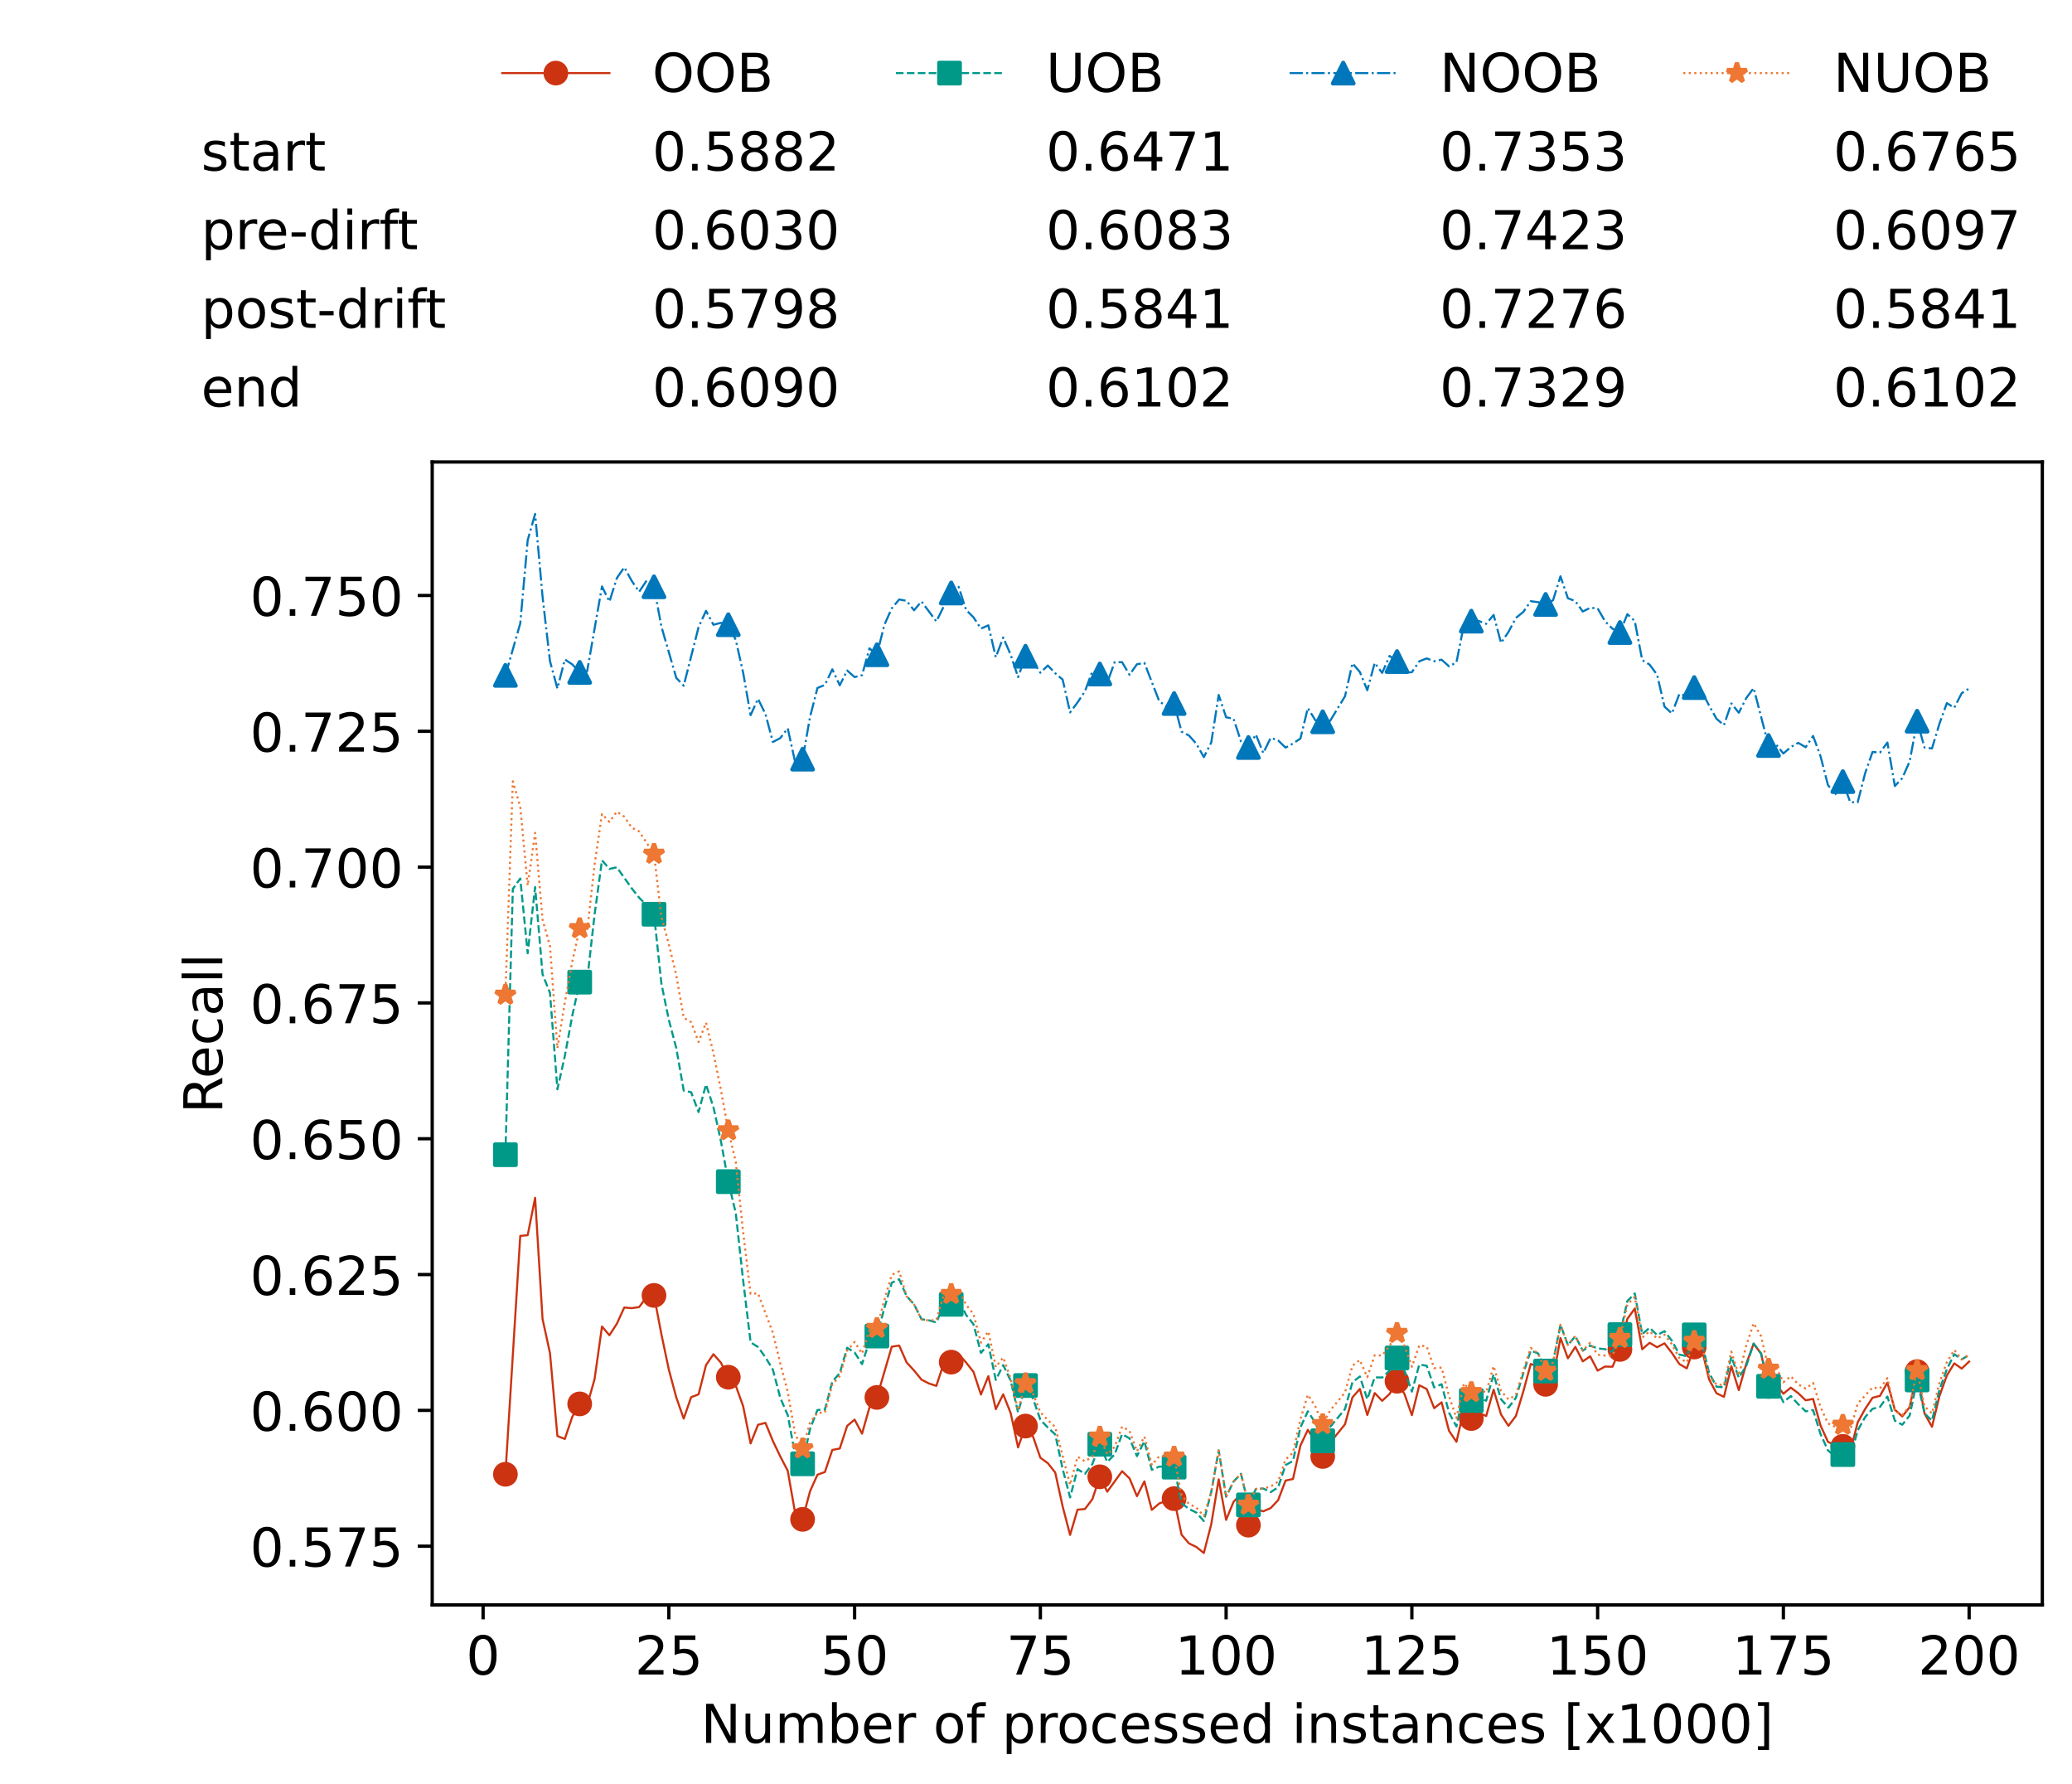 <?xml version="1.0" encoding="utf-8" standalone="no"?>
<!DOCTYPE svg PUBLIC "-//W3C//DTD SVG 1.1//EN"
  "http://www.w3.org/Graphics/SVG/1.1/DTD/svg11.dtd">
<!-- Created with matplotlib (https://matplotlib.org/) -->
<svg height="432.615pt" version="1.1" viewBox="0 0 502.65 432.615" width="502.65pt" xmlns="http://www.w3.org/2000/svg" xmlns:xlink="http://www.w3.org/1999/xlink">
 <defs>
  <style type="text/css">*{stroke-linecap:butt;stroke-linejoin:round;}</style>
 </defs>
 <g id="figure_1">
  <g id="patch_1">
   <path d="M 0 432.615 
L 502.65 432.615 
L 502.65 0 
L 0 0 
z
" style="fill:#ffffff;"/>
  </g>
  <g id="axes_1">
   <g id="patch_2">
    <path d="M 104.85 389.252 
L 495.45 389.252 
L 495.45 112.052 
L 104.85 112.052 
z
" style="fill:#ffffff;"/>
   </g>
   <g id="matplotlib.axis_1">
    <g id="xtick_1">
     <g id="line2d_1">
      <defs>
       <path d="M 0 0 
L 0 3.5 
" id="m38e0f91ad1" style="stroke:#000000;stroke-width:0.8;"/>
      </defs>
      <g>
       <use style="stroke:#000000;stroke-width:0.8;" x="117.197" xlink:href="#m38e0f91ad1" y="389.252"/>
      </g>
     </g>
     <g id="text_1">
      <!-- 0 -->
      <g transform="translate(113.061 406.13)scale(0.13 -0.13)">
       <defs>
        <path d="M 31.781 66.406 
Q 24.172 66.406 20.328 58.906 
Q 16.5 51.422 16.5 36.375 
Q 16.5 21.391 20.328 13.891 
Q 24.172 6.391 31.781 6.391 
Q 39.453 6.391 43.281 13.891 
Q 47.125 21.391 47.125 36.375 
Q 47.125 51.422 43.281 58.906 
Q 39.453 66.406 31.781 66.406 
z
M 31.781 74.219 
Q 44.047 74.219 50.516 64.516 
Q 56.984 54.828 56.984 36.375 
Q 56.984 17.969 50.516 8.266 
Q 44.047 -1.422 31.781 -1.422 
Q 19.531 -1.422 13.062 8.266 
Q 6.594 17.969 6.594 36.375 
Q 6.594 54.828 13.062 64.516 
Q 19.531 74.219 31.781 74.219 
z
" id="DejaVuSans-48"/>
       </defs>
       <use xlink:href="#DejaVuSans-48"/>
      </g>
     </g>
    </g>
    <g id="xtick_2">
     <g id="line2d_2">
      <g>
       <use style="stroke:#000000;stroke-width:0.8;" x="162.259" xlink:href="#m38e0f91ad1" y="389.252"/>
      </g>
     </g>
     <g id="text_2">
      <!-- 25 -->
      <g transform="translate(153.988 406.13)scale(0.13 -0.13)">
       <defs>
        <path d="M 19.188 8.297 
L 53.609 8.297 
L 53.609 0 
L 7.328 0 
L 7.328 8.297 
Q 12.938 14.109 22.625 23.891 
Q 32.328 33.688 34.812 36.531 
Q 39.547 41.844 41.422 45.531 
Q 43.312 49.219 43.312 52.781 
Q 43.312 58.594 39.234 62.25 
Q 35.156 65.922 28.609 65.922 
Q 23.969 65.922 18.812 64.312 
Q 13.672 62.703 7.812 59.422 
L 7.812 69.391 
Q 13.766 71.781 18.938 73 
Q 24.125 74.219 28.422 74.219 
Q 39.75 74.219 46.484 68.547 
Q 53.219 62.891 53.219 53.422 
Q 53.219 48.922 51.531 44.891 
Q 49.859 40.875 45.406 35.406 
Q 44.188 33.984 37.641 27.219 
Q 31.109 20.453 19.188 8.297 
z
" id="DejaVuSans-50"/>
        <path d="M 10.797 72.906 
L 49.516 72.906 
L 49.516 64.594 
L 19.828 64.594 
L 19.828 46.734 
Q 21.969 47.469 24.109 47.828 
Q 26.266 48.188 28.422 48.188 
Q 40.625 48.188 47.75 41.5 
Q 54.891 34.812 54.891 23.391 
Q 54.891 11.625 47.562 5.094 
Q 40.234 -1.422 26.906 -1.422 
Q 22.312 -1.422 17.547 -0.641 
Q 12.797 0.141 7.719 1.703 
L 7.719 11.625 
Q 12.109 9.234 16.797 8.062 
Q 21.484 6.891 26.703 6.891 
Q 35.156 6.891 40.078 11.328 
Q 45.016 15.766 45.016 23.391 
Q 45.016 31 40.078 35.438 
Q 35.156 39.891 26.703 39.891 
Q 22.75 39.891 18.812 39.016 
Q 14.891 38.141 10.797 36.281 
z
" id="DejaVuSans-53"/>
       </defs>
       <use xlink:href="#DejaVuSans-50"/>
       <use x="63.623" xlink:href="#DejaVuSans-53"/>
      </g>
     </g>
    </g>
    <g id="xtick_3">
     <g id="line2d_3">
      <g>
       <use style="stroke:#000000;stroke-width:0.8;" x="207.322" xlink:href="#m38e0f91ad1" y="389.252"/>
      </g>
     </g>
     <g id="text_3">
      <!-- 50 -->
      <g transform="translate(199.05 406.13)scale(0.13 -0.13)">
       <use xlink:href="#DejaVuSans-53"/>
       <use x="63.623" xlink:href="#DejaVuSans-48"/>
      </g>
     </g>
    </g>
    <g id="xtick_4">
     <g id="line2d_4">
      <g>
       <use style="stroke:#000000;stroke-width:0.8;" x="252.384" xlink:href="#m38e0f91ad1" y="389.252"/>
      </g>
     </g>
     <g id="text_4">
      <!-- 75 -->
      <g transform="translate(244.113 406.13)scale(0.13 -0.13)">
       <defs>
        <path d="M 8.203 72.906 
L 55.078 72.906 
L 55.078 68.703 
L 28.609 0 
L 18.312 0 
L 43.219 64.594 
L 8.203 64.594 
z
" id="DejaVuSans-55"/>
       </defs>
       <use xlink:href="#DejaVuSans-55"/>
       <use x="63.623" xlink:href="#DejaVuSans-53"/>
      </g>
     </g>
    </g>
    <g id="xtick_5">
     <g id="line2d_5">
      <g>
       <use style="stroke:#000000;stroke-width:0.8;" x="297.446" xlink:href="#m38e0f91ad1" y="389.252"/>
      </g>
     </g>
     <g id="text_5">
      <!-- 100 -->
      <g transform="translate(285.039 406.13)scale(0.13 -0.13)">
       <defs>
        <path d="M 12.406 8.297 
L 28.516 8.297 
L 28.516 63.922 
L 10.984 60.406 
L 10.984 69.391 
L 28.422 72.906 
L 38.281 72.906 
L 38.281 8.297 
L 54.391 8.297 
L 54.391 0 
L 12.406 0 
z
" id="DejaVuSans-49"/>
       </defs>
       <use xlink:href="#DejaVuSans-49"/>
       <use x="63.623" xlink:href="#DejaVuSans-48"/>
       <use x="127.246" xlink:href="#DejaVuSans-48"/>
      </g>
     </g>
    </g>
    <g id="xtick_6">
     <g id="line2d_6">
      <g>
       <use style="stroke:#000000;stroke-width:0.8;" x="342.509" xlink:href="#m38e0f91ad1" y="389.252"/>
      </g>
     </g>
     <g id="text_6">
      <!-- 125 -->
      <g transform="translate(330.102 406.13)scale(0.13 -0.13)">
       <use xlink:href="#DejaVuSans-49"/>
       <use x="63.623" xlink:href="#DejaVuSans-50"/>
       <use x="127.246" xlink:href="#DejaVuSans-53"/>
      </g>
     </g>
    </g>
    <g id="xtick_7">
     <g id="line2d_7">
      <g>
       <use style="stroke:#000000;stroke-width:0.8;" x="387.571" xlink:href="#m38e0f91ad1" y="389.252"/>
      </g>
     </g>
     <g id="text_7">
      <!-- 150 -->
      <g transform="translate(375.164 406.13)scale(0.13 -0.13)">
       <use xlink:href="#DejaVuSans-49"/>
       <use x="63.623" xlink:href="#DejaVuSans-53"/>
       <use x="127.246" xlink:href="#DejaVuSans-48"/>
      </g>
     </g>
    </g>
    <g id="xtick_8">
     <g id="line2d_8">
      <g>
       <use style="stroke:#000000;stroke-width:0.8;" x="432.633" xlink:href="#m38e0f91ad1" y="389.252"/>
      </g>
     </g>
     <g id="text_8">
      <!-- 175 -->
      <g transform="translate(420.226 406.13)scale(0.13 -0.13)">
       <use xlink:href="#DejaVuSans-49"/>
       <use x="63.623" xlink:href="#DejaVuSans-55"/>
       <use x="127.246" xlink:href="#DejaVuSans-53"/>
      </g>
     </g>
    </g>
    <g id="xtick_9">
     <g id="line2d_9">
      <g>
       <use style="stroke:#000000;stroke-width:0.8;" x="477.695" xlink:href="#m38e0f91ad1" y="389.252"/>
      </g>
     </g>
     <g id="text_9">
      <!-- 200 -->
      <g transform="translate(465.289 406.13)scale(0.13 -0.13)">
       <use xlink:href="#DejaVuSans-50"/>
       <use x="63.623" xlink:href="#DejaVuSans-48"/>
       <use x="127.246" xlink:href="#DejaVuSans-48"/>
      </g>
     </g>
    </g>
    <g id="text_10">
     <!-- Number of processed instances [x1000] -->
     <g transform="translate(170.025 422.711)scale(0.13 -0.13)">
      <defs>
       <path d="M 9.812 72.906 
L 23.094 72.906 
L 55.422 11.922 
L 55.422 72.906 
L 64.984 72.906 
L 64.984 0 
L 51.703 0 
L 19.391 60.984 
L 19.391 0 
L 9.812 0 
z
" id="DejaVuSans-78"/>
       <path d="M 8.5 21.578 
L 8.5 54.688 
L 17.484 54.688 
L 17.484 21.922 
Q 17.484 14.156 20.5 10.266 
Q 23.531 6.391 29.594 6.391 
Q 36.859 6.391 41.078 11.031 
Q 45.312 15.672 45.312 23.688 
L 45.312 54.688 
L 54.297 54.688 
L 54.297 0 
L 45.312 0 
L 45.312 8.406 
Q 42.047 3.422 37.719 1 
Q 33.406 -1.422 27.688 -1.422 
Q 18.266 -1.422 13.375 4.438 
Q 8.5 10.297 8.5 21.578 
z
M 31.109 56 
z
" id="DejaVuSans-117"/>
       <path d="M 52 44.188 
Q 55.375 50.25 60.062 53.125 
Q 64.75 56 71.094 56 
Q 79.641 56 84.281 50.016 
Q 88.922 44.047 88.922 33.016 
L 88.922 0 
L 79.891 0 
L 79.891 32.719 
Q 79.891 40.578 77.094 44.375 
Q 74.312 48.188 68.609 48.188 
Q 61.625 48.188 57.562 43.547 
Q 53.516 38.922 53.516 30.906 
L 53.516 0 
L 44.484 0 
L 44.484 32.719 
Q 44.484 40.625 41.703 44.406 
Q 38.922 48.188 33.109 48.188 
Q 26.219 48.188 22.156 43.531 
Q 18.109 38.875 18.109 30.906 
L 18.109 0 
L 9.078 0 
L 9.078 54.688 
L 18.109 54.688 
L 18.109 46.188 
Q 21.188 51.219 25.484 53.609 
Q 29.781 56 35.688 56 
Q 41.656 56 45.828 52.969 
Q 50 49.953 52 44.188 
z
" id="DejaVuSans-109"/>
       <path d="M 48.688 27.297 
Q 48.688 37.203 44.609 42.844 
Q 40.531 48.484 33.406 48.484 
Q 26.266 48.484 22.188 42.844 
Q 18.109 37.203 18.109 27.297 
Q 18.109 17.391 22.188 11.75 
Q 26.266 6.109 33.406 6.109 
Q 40.531 6.109 44.609 11.75 
Q 48.688 17.391 48.688 27.297 
z
M 18.109 46.391 
Q 20.953 51.266 25.266 53.625 
Q 29.594 56 35.594 56 
Q 45.562 56 51.781 48.094 
Q 58.016 40.188 58.016 27.297 
Q 58.016 14.406 51.781 6.484 
Q 45.562 -1.422 35.594 -1.422 
Q 29.594 -1.422 25.266 0.953 
Q 20.953 3.328 18.109 8.203 
L 18.109 0 
L 9.078 0 
L 9.078 75.984 
L 18.109 75.984 
z
" id="DejaVuSans-98"/>
       <path d="M 56.203 29.594 
L 56.203 25.203 
L 14.891 25.203 
Q 15.484 15.922 20.484 11.062 
Q 25.484 6.203 34.422 6.203 
Q 39.594 6.203 44.453 7.469 
Q 49.312 8.734 54.109 11.281 
L 54.109 2.781 
Q 49.266 0.734 44.188 -0.344 
Q 39.109 -1.422 33.891 -1.422 
Q 20.797 -1.422 13.156 6.188 
Q 5.516 13.812 5.516 26.812 
Q 5.516 40.234 12.766 48.109 
Q 20.016 56 32.328 56 
Q 43.359 56 49.781 48.891 
Q 56.203 41.797 56.203 29.594 
z
M 47.219 32.234 
Q 47.125 39.594 43.094 43.984 
Q 39.062 48.391 32.422 48.391 
Q 24.906 48.391 20.391 44.141 
Q 15.875 39.891 15.188 32.172 
z
" id="DejaVuSans-101"/>
       <path d="M 41.109 46.297 
Q 39.594 47.172 37.812 47.578 
Q 36.031 48 33.891 48 
Q 26.266 48 22.188 43.047 
Q 18.109 38.094 18.109 28.812 
L 18.109 0 
L 9.078 0 
L 9.078 54.688 
L 18.109 54.688 
L 18.109 46.188 
Q 20.953 51.172 25.484 53.578 
Q 30.031 56 36.531 56 
Q 37.453 56 38.578 55.875 
Q 39.703 55.766 41.062 55.516 
z
" id="DejaVuSans-114"/>
       <path id="DejaVuSans-32"/>
       <path d="M 30.609 48.391 
Q 23.391 48.391 19.188 42.75 
Q 14.984 37.109 14.984 27.297 
Q 14.984 17.484 19.156 11.844 
Q 23.344 6.203 30.609 6.203 
Q 37.797 6.203 41.984 11.859 
Q 46.188 17.531 46.188 27.297 
Q 46.188 37.016 41.984 42.703 
Q 37.797 48.391 30.609 48.391 
z
M 30.609 56 
Q 42.328 56 49.016 48.375 
Q 55.719 40.766 55.719 27.297 
Q 55.719 13.875 49.016 6.219 
Q 42.328 -1.422 30.609 -1.422 
Q 18.844 -1.422 12.172 6.219 
Q 5.516 13.875 5.516 27.297 
Q 5.516 40.766 12.172 48.375 
Q 18.844 56 30.609 56 
z
" id="DejaVuSans-111"/>
       <path d="M 37.109 75.984 
L 37.109 68.5 
L 28.516 68.5 
Q 23.688 68.5 21.797 66.547 
Q 19.922 64.594 19.922 59.516 
L 19.922 54.688 
L 34.719 54.688 
L 34.719 47.703 
L 19.922 47.703 
L 19.922 0 
L 10.891 0 
L 10.891 47.703 
L 2.297 47.703 
L 2.297 54.688 
L 10.891 54.688 
L 10.891 58.5 
Q 10.891 67.625 15.141 71.797 
Q 19.391 75.984 28.609 75.984 
z
" id="DejaVuSans-102"/>
       <path d="M 18.109 8.203 
L 18.109 -20.797 
L 9.078 -20.797 
L 9.078 54.688 
L 18.109 54.688 
L 18.109 46.391 
Q 20.953 51.266 25.266 53.625 
Q 29.594 56 35.594 56 
Q 45.562 56 51.781 48.094 
Q 58.016 40.188 58.016 27.297 
Q 58.016 14.406 51.781 6.484 
Q 45.562 -1.422 35.594 -1.422 
Q 29.594 -1.422 25.266 0.953 
Q 20.953 3.328 18.109 8.203 
z
M 48.688 27.297 
Q 48.688 37.203 44.609 42.844 
Q 40.531 48.484 33.406 48.484 
Q 26.266 48.484 22.188 42.844 
Q 18.109 37.203 18.109 27.297 
Q 18.109 17.391 22.188 11.75 
Q 26.266 6.109 33.406 6.109 
Q 40.531 6.109 44.609 11.75 
Q 48.688 17.391 48.688 27.297 
z
" id="DejaVuSans-112"/>
       <path d="M 48.781 52.594 
L 48.781 44.188 
Q 44.969 46.297 41.141 47.344 
Q 37.312 48.391 33.406 48.391 
Q 24.656 48.391 19.812 42.844 
Q 14.984 37.312 14.984 27.297 
Q 14.984 17.281 19.812 11.734 
Q 24.656 6.203 33.406 6.203 
Q 37.312 6.203 41.141 7.25 
Q 44.969 8.297 48.781 10.406 
L 48.781 2.094 
Q 45.016 0.344 40.984 -0.531 
Q 36.969 -1.422 32.422 -1.422 
Q 20.062 -1.422 12.781 6.344 
Q 5.516 14.109 5.516 27.297 
Q 5.516 40.672 12.859 48.328 
Q 20.219 56 33.016 56 
Q 37.156 56 41.109 55.141 
Q 45.062 54.297 48.781 52.594 
z
" id="DejaVuSans-99"/>
       <path d="M 44.281 53.078 
L 44.281 44.578 
Q 40.484 46.531 36.375 47.5 
Q 32.281 48.484 27.875 48.484 
Q 21.188 48.484 17.844 46.438 
Q 14.5 44.391 14.5 40.281 
Q 14.5 37.156 16.891 35.375 
Q 19.281 33.594 26.516 31.984 
L 29.594 31.297 
Q 39.156 29.25 43.188 25.516 
Q 47.219 21.781 47.219 15.094 
Q 47.219 7.469 41.188 3.016 
Q 35.156 -1.422 24.609 -1.422 
Q 20.219 -1.422 15.453 -0.562 
Q 10.688 0.297 5.422 2 
L 5.422 11.281 
Q 10.406 8.688 15.234 7.391 
Q 20.062 6.109 24.812 6.109 
Q 31.156 6.109 34.562 8.281 
Q 37.984 10.453 37.984 14.406 
Q 37.984 18.062 35.516 20.016 
Q 33.062 21.969 24.703 23.781 
L 21.578 24.516 
Q 13.234 26.266 9.516 29.906 
Q 5.812 33.547 5.812 39.891 
Q 5.812 47.609 11.281 51.797 
Q 16.75 56 26.812 56 
Q 31.781 56 36.172 55.266 
Q 40.578 54.547 44.281 53.078 
z
" id="DejaVuSans-115"/>
       <path d="M 45.406 46.391 
L 45.406 75.984 
L 54.391 75.984 
L 54.391 0 
L 45.406 0 
L 45.406 8.203 
Q 42.578 3.328 38.25 0.953 
Q 33.938 -1.422 27.875 -1.422 
Q 17.969 -1.422 11.734 6.484 
Q 5.516 14.406 5.516 27.297 
Q 5.516 40.188 11.734 48.094 
Q 17.969 56 27.875 56 
Q 33.938 56 38.25 53.625 
Q 42.578 51.266 45.406 46.391 
z
M 14.797 27.297 
Q 14.797 17.391 18.875 11.75 
Q 22.953 6.109 30.078 6.109 
Q 37.203 6.109 41.297 11.75 
Q 45.406 17.391 45.406 27.297 
Q 45.406 37.203 41.297 42.844 
Q 37.203 48.484 30.078 48.484 
Q 22.953 48.484 18.875 42.844 
Q 14.797 37.203 14.797 27.297 
z
" id="DejaVuSans-100"/>
       <path d="M 9.422 54.688 
L 18.406 54.688 
L 18.406 0 
L 9.422 0 
z
M 9.422 75.984 
L 18.406 75.984 
L 18.406 64.594 
L 9.422 64.594 
z
" id="DejaVuSans-105"/>
       <path d="M 54.891 33.016 
L 54.891 0 
L 45.906 0 
L 45.906 32.719 
Q 45.906 40.484 42.875 44.328 
Q 39.844 48.188 33.797 48.188 
Q 26.516 48.188 22.312 43.547 
Q 18.109 38.922 18.109 30.906 
L 18.109 0 
L 9.078 0 
L 9.078 54.688 
L 18.109 54.688 
L 18.109 46.188 
Q 21.344 51.125 25.703 53.562 
Q 30.078 56 35.797 56 
Q 45.219 56 50.047 50.172 
Q 54.891 44.344 54.891 33.016 
z
" id="DejaVuSans-110"/>
       <path d="M 18.312 70.219 
L 18.312 54.688 
L 36.812 54.688 
L 36.812 47.703 
L 18.312 47.703 
L 18.312 18.016 
Q 18.312 11.328 20.141 9.422 
Q 21.969 7.516 27.594 7.516 
L 36.812 7.516 
L 36.812 0 
L 27.594 0 
Q 17.188 0 13.234 3.875 
Q 9.281 7.766 9.281 18.016 
L 9.281 47.703 
L 2.688 47.703 
L 2.688 54.688 
L 9.281 54.688 
L 9.281 70.219 
z
" id="DejaVuSans-116"/>
       <path d="M 34.281 27.484 
Q 23.391 27.484 19.188 25 
Q 14.984 22.516 14.984 16.5 
Q 14.984 11.719 18.141 8.906 
Q 21.297 6.109 26.703 6.109 
Q 34.188 6.109 38.703 11.406 
Q 43.219 16.703 43.219 25.484 
L 43.219 27.484 
z
M 52.203 31.203 
L 52.203 0 
L 43.219 0 
L 43.219 8.297 
Q 40.141 3.328 35.547 0.953 
Q 30.953 -1.422 24.312 -1.422 
Q 15.922 -1.422 10.953 3.297 
Q 6 8.016 6 15.922 
Q 6 25.141 12.172 29.828 
Q 18.359 34.516 30.609 34.516 
L 43.219 34.516 
L 43.219 35.406 
Q 43.219 41.609 39.141 45 
Q 35.062 48.391 27.688 48.391 
Q 23 48.391 18.547 47.266 
Q 14.109 46.141 10.016 43.891 
L 10.016 52.203 
Q 14.938 54.109 19.578 55.047 
Q 24.219 56 28.609 56 
Q 40.484 56 46.344 49.844 
Q 52.203 43.703 52.203 31.203 
z
" id="DejaVuSans-97"/>
       <path d="M 8.594 75.984 
L 29.297 75.984 
L 29.297 69 
L 17.578 69 
L 17.578 -6.203 
L 29.297 -6.203 
L 29.297 -13.188 
L 8.594 -13.188 
z
" id="DejaVuSans-91"/>
       <path d="M 54.891 54.688 
L 35.109 28.078 
L 55.906 0 
L 45.312 0 
L 29.391 21.484 
L 13.484 0 
L 2.875 0 
L 24.125 28.609 
L 4.688 54.688 
L 15.281 54.688 
L 29.781 35.203 
L 44.281 54.688 
z
" id="DejaVuSans-120"/>
       <path d="M 30.422 75.984 
L 30.422 -13.188 
L 9.719 -13.188 
L 9.719 -6.203 
L 21.391 -6.203 
L 21.391 69 
L 9.719 69 
L 9.719 75.984 
z
" id="DejaVuSans-93"/>
      </defs>
      <use xlink:href="#DejaVuSans-78"/>
      <use x="74.805" xlink:href="#DejaVuSans-117"/>
      <use x="138.184" xlink:href="#DejaVuSans-109"/>
      <use x="235.596" xlink:href="#DejaVuSans-98"/>
      <use x="299.072" xlink:href="#DejaVuSans-101"/>
      <use x="360.596" xlink:href="#DejaVuSans-114"/>
      <use x="401.709" xlink:href="#DejaVuSans-32"/>
      <use x="433.496" xlink:href="#DejaVuSans-111"/>
      <use x="494.678" xlink:href="#DejaVuSans-102"/>
      <use x="529.883" xlink:href="#DejaVuSans-32"/>
      <use x="561.67" xlink:href="#DejaVuSans-112"/>
      <use x="625.146" xlink:href="#DejaVuSans-114"/>
      <use x="664.01" xlink:href="#DejaVuSans-111"/>
      <use x="725.191" xlink:href="#DejaVuSans-99"/>
      <use x="780.172" xlink:href="#DejaVuSans-101"/>
      <use x="841.695" xlink:href="#DejaVuSans-115"/>
      <use x="893.795" xlink:href="#DejaVuSans-115"/>
      <use x="945.895" xlink:href="#DejaVuSans-101"/>
      <use x="1007.418" xlink:href="#DejaVuSans-100"/>
      <use x="1070.895" xlink:href="#DejaVuSans-32"/>
      <use x="1102.682" xlink:href="#DejaVuSans-105"/>
      <use x="1130.465" xlink:href="#DejaVuSans-110"/>
      <use x="1193.844" xlink:href="#DejaVuSans-115"/>
      <use x="1245.943" xlink:href="#DejaVuSans-116"/>
      <use x="1285.152" xlink:href="#DejaVuSans-97"/>
      <use x="1346.432" xlink:href="#DejaVuSans-110"/>
      <use x="1409.811" xlink:href="#DejaVuSans-99"/>
      <use x="1464.791" xlink:href="#DejaVuSans-101"/>
      <use x="1526.314" xlink:href="#DejaVuSans-115"/>
      <use x="1578.414" xlink:href="#DejaVuSans-32"/>
      <use x="1610.201" xlink:href="#DejaVuSans-91"/>
      <use x="1649.215" xlink:href="#DejaVuSans-120"/>
      <use x="1708.395" xlink:href="#DejaVuSans-49"/>
      <use x="1772.018" xlink:href="#DejaVuSans-48"/>
      <use x="1835.641" xlink:href="#DejaVuSans-48"/>
      <use x="1899.264" xlink:href="#DejaVuSans-48"/>
      <use x="1962.887" xlink:href="#DejaVuSans-93"/>
     </g>
    </g>
   </g>
   <g id="matplotlib.axis_2">
    <g id="ytick_1">
     <g id="line2d_10">
      <defs>
       <path d="M 0 0 
L -3.5 0 
" id="m1a879bdb91" style="stroke:#000000;stroke-width:0.8;"/>
      </defs>
      <g>
       <use style="stroke:#000000;stroke-width:0.8;" x="104.85" xlink:href="#m1a879bdb91" y="375.003"/>
      </g>
     </g>
     <g id="text_11">
      <!-- 0.575 -->
      <g transform="translate(60.633 379.942)scale(0.13 -0.13)">
       <defs>
        <path d="M 10.688 12.406 
L 21 12.406 
L 21 0 
L 10.688 0 
z
" id="DejaVuSans-46"/>
       </defs>
       <use xlink:href="#DejaVuSans-48"/>
       <use x="63.623" xlink:href="#DejaVuSans-46"/>
       <use x="95.41" xlink:href="#DejaVuSans-53"/>
       <use x="159.033" xlink:href="#DejaVuSans-55"/>
       <use x="222.656" xlink:href="#DejaVuSans-53"/>
      </g>
     </g>
    </g>
    <g id="ytick_2">
     <g id="line2d_11">
      <g>
       <use style="stroke:#000000;stroke-width:0.8;" x="104.85" xlink:href="#m1a879bdb91" y="342.063"/>
      </g>
     </g>
     <g id="text_12">
      <!-- 0.600 -->
      <g transform="translate(60.633 347.002)scale(0.13 -0.13)">
       <defs>
        <path d="M 33.016 40.375 
Q 26.375 40.375 22.484 35.828 
Q 18.609 31.297 18.609 23.391 
Q 18.609 15.531 22.484 10.953 
Q 26.375 6.391 33.016 6.391 
Q 39.656 6.391 43.531 10.953 
Q 47.406 15.531 47.406 23.391 
Q 47.406 31.297 43.531 35.828 
Q 39.656 40.375 33.016 40.375 
z
M 52.594 71.297 
L 52.594 62.312 
Q 48.875 64.062 45.094 64.984 
Q 41.312 65.922 37.594 65.922 
Q 27.828 65.922 22.672 59.328 
Q 17.531 52.734 16.797 39.406 
Q 19.672 43.656 24.016 45.922 
Q 28.375 48.188 33.594 48.188 
Q 44.578 48.188 50.953 41.516 
Q 57.328 34.859 57.328 23.391 
Q 57.328 12.156 50.688 5.359 
Q 44.047 -1.422 33.016 -1.422 
Q 20.359 -1.422 13.672 8.266 
Q 6.984 17.969 6.984 36.375 
Q 6.984 53.656 15.188 63.938 
Q 23.391 74.219 37.203 74.219 
Q 40.922 74.219 44.703 73.484 
Q 48.484 72.75 52.594 71.297 
z
" id="DejaVuSans-54"/>
       </defs>
       <use xlink:href="#DejaVuSans-48"/>
       <use x="63.623" xlink:href="#DejaVuSans-46"/>
       <use x="95.41" xlink:href="#DejaVuSans-54"/>
       <use x="159.033" xlink:href="#DejaVuSans-48"/>
       <use x="222.656" xlink:href="#DejaVuSans-48"/>
      </g>
     </g>
    </g>
    <g id="ytick_3">
     <g id="line2d_12">
      <g>
       <use style="stroke:#000000;stroke-width:0.8;" x="104.85" xlink:href="#m1a879bdb91" y="309.122"/>
      </g>
     </g>
     <g id="text_13">
      <!-- 0.625 -->
      <g transform="translate(60.633 314.061)scale(0.13 -0.13)">
       <use xlink:href="#DejaVuSans-48"/>
       <use x="63.623" xlink:href="#DejaVuSans-46"/>
       <use x="95.41" xlink:href="#DejaVuSans-54"/>
       <use x="159.033" xlink:href="#DejaVuSans-50"/>
       <use x="222.656" xlink:href="#DejaVuSans-53"/>
      </g>
     </g>
    </g>
    <g id="ytick_4">
     <g id="line2d_13">
      <g>
       <use style="stroke:#000000;stroke-width:0.8;" x="104.85" xlink:href="#m1a879bdb91" y="276.182"/>
      </g>
     </g>
     <g id="text_14">
      <!-- 0.650 -->
      <g transform="translate(60.633 281.121)scale(0.13 -0.13)">
       <use xlink:href="#DejaVuSans-48"/>
       <use x="63.623" xlink:href="#DejaVuSans-46"/>
       <use x="95.41" xlink:href="#DejaVuSans-54"/>
       <use x="159.033" xlink:href="#DejaVuSans-53"/>
       <use x="222.656" xlink:href="#DejaVuSans-48"/>
      </g>
     </g>
    </g>
    <g id="ytick_5">
     <g id="line2d_14">
      <g>
       <use style="stroke:#000000;stroke-width:0.8;" x="104.85" xlink:href="#m1a879bdb91" y="243.241"/>
      </g>
     </g>
     <g id="text_15">
      <!-- 0.675 -->
      <g transform="translate(60.633 248.18)scale(0.13 -0.13)">
       <use xlink:href="#DejaVuSans-48"/>
       <use x="63.623" xlink:href="#DejaVuSans-46"/>
       <use x="95.41" xlink:href="#DejaVuSans-54"/>
       <use x="159.033" xlink:href="#DejaVuSans-55"/>
       <use x="222.656" xlink:href="#DejaVuSans-53"/>
      </g>
     </g>
    </g>
    <g id="ytick_6">
     <g id="line2d_15">
      <g>
       <use style="stroke:#000000;stroke-width:0.8;" x="104.85" xlink:href="#m1a879bdb91" y="210.301"/>
      </g>
     </g>
     <g id="text_16">
      <!-- 0.700 -->
      <g transform="translate(60.633 215.24)scale(0.13 -0.13)">
       <use xlink:href="#DejaVuSans-48"/>
       <use x="63.623" xlink:href="#DejaVuSans-46"/>
       <use x="95.41" xlink:href="#DejaVuSans-55"/>
       <use x="159.033" xlink:href="#DejaVuSans-48"/>
       <use x="222.656" xlink:href="#DejaVuSans-48"/>
      </g>
     </g>
    </g>
    <g id="ytick_7">
     <g id="line2d_16">
      <g>
       <use style="stroke:#000000;stroke-width:0.8;" x="104.85" xlink:href="#m1a879bdb91" y="177.36"/>
      </g>
     </g>
     <g id="text_17">
      <!-- 0.725 -->
      <g transform="translate(60.633 182.299)scale(0.13 -0.13)">
       <use xlink:href="#DejaVuSans-48"/>
       <use x="63.623" xlink:href="#DejaVuSans-46"/>
       <use x="95.41" xlink:href="#DejaVuSans-55"/>
       <use x="159.033" xlink:href="#DejaVuSans-50"/>
       <use x="222.656" xlink:href="#DejaVuSans-53"/>
      </g>
     </g>
    </g>
    <g id="ytick_8">
     <g id="line2d_17">
      <g>
       <use style="stroke:#000000;stroke-width:0.8;" x="104.85" xlink:href="#m1a879bdb91" y="144.42"/>
      </g>
     </g>
     <g id="text_18">
      <!-- 0.750 -->
      <g transform="translate(60.633 149.359)scale(0.13 -0.13)">
       <use xlink:href="#DejaVuSans-48"/>
       <use x="63.623" xlink:href="#DejaVuSans-46"/>
       <use x="95.41" xlink:href="#DejaVuSans-55"/>
       <use x="159.033" xlink:href="#DejaVuSans-53"/>
       <use x="222.656" xlink:href="#DejaVuSans-48"/>
      </g>
     </g>
    </g>
    <g id="text_19">
     <!-- Recall -->
     <g transform="translate(53.93 270.044)rotate(-90)scale(0.13 -0.13)">
      <defs>
       <path d="M 44.391 34.188 
Q 47.562 33.109 50.562 29.594 
Q 53.562 26.078 56.594 19.922 
L 66.609 0 
L 56 0 
L 46.688 18.703 
Q 43.062 26.031 39.672 28.422 
Q 36.281 30.812 30.422 30.812 
L 19.672 30.812 
L 19.672 0 
L 9.812 0 
L 9.812 72.906 
L 32.078 72.906 
Q 44.578 72.906 50.734 67.672 
Q 56.891 62.453 56.891 51.906 
Q 56.891 45.016 53.688 40.469 
Q 50.484 35.938 44.391 34.188 
z
M 19.672 64.797 
L 19.672 38.922 
L 32.078 38.922 
Q 39.203 38.922 42.844 42.219 
Q 46.484 45.516 46.484 51.906 
Q 46.484 58.297 42.844 61.547 
Q 39.203 64.797 32.078 64.797 
z
" id="DejaVuSans-82"/>
       <path d="M 9.422 75.984 
L 18.406 75.984 
L 18.406 0 
L 9.422 0 
z
" id="DejaVuSans-108"/>
      </defs>
      <use xlink:href="#DejaVuSans-82"/>
      <use x="64.982" xlink:href="#DejaVuSans-101"/>
      <use x="126.506" xlink:href="#DejaVuSans-99"/>
      <use x="181.486" xlink:href="#DejaVuSans-97"/>
      <use x="242.766" xlink:href="#DejaVuSans-108"/>
      <use x="270.549" xlink:href="#DejaVuSans-108"/>
     </g>
    </g>
   </g>
   <g id="line2d_18"/>
   <g id="line2d_19"/>
   <g id="line2d_20"/>
   <g id="line2d_21"/>
   <g id="line2d_22"/>
   <g id="line2d_23">
    <path clip-path="url(#pddf5f894ff)" d="M 122.605 357.564 
L 126.21 299.755 
L 128.012 299.576 
L 129.815 290.505 
L 131.617 319.902 
L 133.419 328.166 
L 135.222 348.289 
L 137.024 348.991 
L 138.827 343.632 
L 140.629 340.494 
L 142.432 340.83 
L 144.234 334.513 
L 146.037 321.728 
L 147.839 323.839 
L 149.642 321.048 
L 151.444 317.117 
L 153.247 317.271 
L 155.049 317.019 
L 156.852 314.566 
L 158.654 314.182 
L 160.457 323.637 
L 162.259 332.201 
L 164.062 338.935 
L 165.864 344.059 
L 167.667 338.861 
L 169.469 338.175 
L 171.272 331.087 
L 173.074 328.442 
L 174.877 330.485 
L 176.679 334.015 
L 178.482 336.045 
L 180.284 341.06 
L 182.087 350.08 
L 183.889 345.561 
L 185.692 345.097 
L 187.494 349.489 
L 189.297 353.257 
L 191.099 356.712 
L 192.902 367.006 
L 194.704 368.497 
L 196.507 361.681 
L 198.309 357.667 
L 200.112 357.022 
L 201.914 351.656 
L 203.717 351.318 
L 205.519 345.828 
L 207.322 344.307 
L 209.124 347.712 
L 210.927 341.346 
L 212.729 338.92 
L 216.334 326.616 
L 218.137 326.349 
L 219.939 330.431 
L 221.742 332.392 
L 223.544 334.608 
L 225.347 335.542 
L 227.149 336.12 
L 228.952 330.63 
L 230.754 330.363 
L 232.557 328.397 
L 234.359 330.449 
L 236.162 332.73 
L 237.964 338.222 
L 239.767 333.77 
L 241.569 341.756 
L 243.372 338.171 
L 245.174 342.699 
L 246.976 351.051 
L 248.779 345.872 
L 250.581 348.358 
L 252.384 353.55 
L 254.186 354.862 
L 255.989 357.128 
L 257.791 365.363 
L 259.594 372.27 
L 261.396 366.153 
L 263.199 365.982 
L 265.001 363.601 
L 266.804 358.171 
L 268.606 361.786 
L 272.211 356.815 
L 274.014 358.562 
L 275.816 362.875 
L 277.619 359.282 
L 279.421 366.202 
L 281.224 364.641 
L 283.026 363.989 
L 284.829 363.471 
L 286.631 372.209 
L 288.434 374.327 
L 290.236 375.204 
L 292.039 376.652 
L 293.841 369.664 
L 295.644 358.796 
L 297.446 368.624 
L 299.249 364.236 
L 301.051 362.346 
L 302.854 369.902 
L 304.656 366.027 
L 306.459 366.546 
L 308.261 365.752 
L 310.064 363.839 
L 311.866 359.086 
L 313.669 358.706 
L 315.471 350.598 
L 317.274 346.781 
L 319.076 349.58 
L 320.879 353.241 
L 322.681 349.893 
L 326.286 345.428 
L 328.089 338.92 
L 329.891 336.865 
L 331.694 343.183 
L 333.496 337.862 
L 335.299 339.745 
L 337.101 338.077 
L 338.904 334.995 
L 340.706 338.08 
L 342.509 343.218 
L 344.311 335.974 
L 346.114 336.896 
L 347.916 341.53 
L 349.719 340.113 
L 351.521 347.027 
L 353.324 349.691 
L 355.126 341.882 
L 356.928 344.043 
L 358.731 342.661 
L 360.533 343.436 
L 362.336 337.045 
L 364.138 343.069 
L 365.941 345.804 
L 367.743 343.428 
L 369.546 337.467 
L 371.348 330.805 
L 373.151 331.492 
L 374.953 335.747 
L 376.756 334.265 
L 378.558 324.52 
L 380.361 329.439 
L 382.163 326.661 
L 383.966 330.179 
L 385.768 328.956 
L 387.571 332.424 
L 389.373 331.437 
L 391.176 331.478 
L 392.978 327.28 
L 394.781 319.878 
L 396.583 317.364 
L 398.386 327.241 
L 400.188 325.673 
L 401.991 326.747 
L 403.793 325.806 
L 405.596 328.137 
L 407.398 330.825 
L 409.201 331.878 
L 411.003 326.704 
L 412.806 326.974 
L 414.608 334.541 
L 416.411 337.914 
L 418.213 338.787 
L 420.016 331.355 
L 421.818 337.148 
L 423.621 330.788 
L 425.423 325.886 
L 427.226 328.309 
L 429.028 336.251 
L 430.831 335.746 
L 432.633 338.019 
L 434.436 336.547 
L 436.238 337.893 
L 438.041 339.622 
L 439.843 339.294 
L 441.646 345.732 
L 443.448 349.699 
L 445.251 350.533 
L 447.053 350.794 
L 448.856 352.079 
L 450.658 344.974 
L 452.461 341.734 
L 454.263 339.004 
L 456.066 338.546 
L 457.868 335.328 
L 459.671 341.905 
L 461.473 343.526 
L 463.276 341.283 
L 465.078 332.661 
L 466.881 342.83 
L 468.683 346.047 
L 470.485 338.621 
L 472.288 333.602 
L 474.09 330.661 
L 475.893 331.931 
L 477.695 330.223 
L 477.695 330.223 
" style="fill:none;stroke:#cc3311;stroke-linecap:square;stroke-width:0.5;"/>
    <defs>
     <path d="M 0 2.5 
C 0.663 2.5 1.299 2.237 1.768 1.768 
C 2.237 1.299 2.5 0.663 2.5 0 
C 2.5 -0.663 2.237 -1.299 1.768 -1.768 
C 1.299 -2.237 0.663 -2.5 0 -2.5 
C -0.663 -2.5 -1.299 -2.237 -1.768 -1.768 
C -2.237 -1.299 -2.5 -0.663 -2.5 0 
C -2.5 0.663 -2.237 1.299 -1.768 1.768 
C -1.299 2.237 -0.663 2.5 0 2.5 
z
" id="m695478c97c" style="stroke:#cc3311;"/>
    </defs>
    <g clip-path="url(#pddf5f894ff)">
     <use style="fill:#cc3311;stroke:#cc3311;" x="122.605" xlink:href="#m695478c97c" y="357.564"/>
     <use style="fill:#cc3311;stroke:#cc3311;" x="140.629" xlink:href="#m695478c97c" y="340.494"/>
     <use style="fill:#cc3311;stroke:#cc3311;" x="158.654" xlink:href="#m695478c97c" y="314.182"/>
     <use style="fill:#cc3311;stroke:#cc3311;" x="176.679" xlink:href="#m695478c97c" y="334.015"/>
     <use style="fill:#cc3311;stroke:#cc3311;" x="194.704" xlink:href="#m695478c97c" y="368.497"/>
     <use style="fill:#cc3311;stroke:#cc3311;" x="212.729" xlink:href="#m695478c97c" y="338.92"/>
     <use style="fill:#cc3311;stroke:#cc3311;" x="230.754" xlink:href="#m695478c97c" y="330.363"/>
     <use style="fill:#cc3311;stroke:#cc3311;" x="248.779" xlink:href="#m695478c97c" y="345.872"/>
     <use style="fill:#cc3311;stroke:#cc3311;" x="266.804" xlink:href="#m695478c97c" y="358.171"/>
     <use style="fill:#cc3311;stroke:#cc3311;" x="284.829" xlink:href="#m695478c97c" y="363.471"/>
     <use style="fill:#cc3311;stroke:#cc3311;" x="302.854" xlink:href="#m695478c97c" y="369.902"/>
     <use style="fill:#cc3311;stroke:#cc3311;" x="320.879" xlink:href="#m695478c97c" y="353.241"/>
     <use style="fill:#cc3311;stroke:#cc3311;" x="338.904" xlink:href="#m695478c97c" y="334.995"/>
     <use style="fill:#cc3311;stroke:#cc3311;" x="356.928" xlink:href="#m695478c97c" y="344.043"/>
     <use style="fill:#cc3311;stroke:#cc3311;" x="374.953" xlink:href="#m695478c97c" y="335.747"/>
     <use style="fill:#cc3311;stroke:#cc3311;" x="392.978" xlink:href="#m695478c97c" y="327.28"/>
     <use style="fill:#cc3311;stroke:#cc3311;" x="411.003" xlink:href="#m695478c97c" y="326.704"/>
     <use style="fill:#cc3311;stroke:#cc3311;" x="429.028" xlink:href="#m695478c97c" y="336.251"/>
     <use style="fill:#cc3311;stroke:#cc3311;" x="447.053" xlink:href="#m695478c97c" y="350.794"/>
     <use style="fill:#cc3311;stroke:#cc3311;" x="465.078" xlink:href="#m695478c97c" y="332.661"/>
    </g>
   </g>
   <g id="line2d_24"/>
   <g id="line2d_25"/>
   <g id="line2d_26"/>
   <g id="line2d_27"/>
   <g id="line2d_28">
    <path clip-path="url(#pddf5f894ff)" d="M 122.605 280.057 
L 124.407 215.6 
L 126.21 213.063 
L 128.012 231.195 
L 129.815 215.132 
L 131.617 236.287 
L 133.419 240.81 
L 135.222 264.191 
L 137.024 256.112 
L 138.827 246.315 
L 140.629 238.204 
L 142.432 237.828 
L 144.234 221.852 
L 146.037 208.654 
L 147.839 210.748 
L 149.642 210.345 
L 153.247 215.449 
L 155.049 217.725 
L 156.852 219.55 
L 158.654 221.737 
L 160.457 238.587 
L 162.259 247.387 
L 164.062 254.221 
L 165.864 264.512 
L 167.667 264.903 
L 169.469 269.707 
L 171.272 263.022 
L 173.074 268.533 
L 174.877 276.715 
L 176.679 286.591 
L 178.482 294.163 
L 180.284 310.606 
L 182.087 325.548 
L 183.889 326.696 
L 185.692 329.191 
L 187.494 332.196 
L 189.297 339.043 
L 191.099 343.211 
L 192.902 352.899 
L 194.704 355.022 
L 196.507 346.579 
L 198.309 341.96 
L 200.112 341.888 
L 201.914 335.074 
L 203.717 333.036 
L 205.519 326.88 
L 207.322 328.021 
L 209.124 330.848 
L 210.927 325.206 
L 212.729 324.035 
L 214.532 317.282 
L 216.334 311.109 
L 218.137 310.27 
L 219.939 314.352 
L 221.742 316.348 
L 223.544 319.951 
L 225.347 320.219 
L 227.149 320.757 
L 228.952 316.559 
L 230.754 316.343 
L 232.557 315.331 
L 234.359 318.903 
L 236.162 321.183 
L 237.964 328.124 
L 239.767 326.025 
L 241.569 334.676 
L 243.372 331.091 
L 245.174 334.853 
L 246.976 342.553 
L 248.779 336.042 
L 250.581 339.15 
L 252.384 344.342 
L 254.186 346.226 
L 255.989 347.894 
L 257.791 356.268 
L 259.594 363.174 
L 261.396 356.321 
L 263.199 357.466 
L 265.001 355.085 
L 266.804 350.276 
L 268.606 354.564 
L 270.409 352.747 
L 272.211 347.823 
L 274.014 348.846 
L 275.816 353.159 
L 277.619 349.566 
L 279.421 356.486 
L 281.224 355.712 
L 283.026 355.712 
L 284.829 355.831 
L 286.631 364.569 
L 288.434 365.979 
L 290.236 366.856 
L 292.039 368.902 
L 293.841 361.859 
L 295.644 351.785 
L 297.446 363.014 
L 299.249 359.327 
L 301.051 357.437 
L 302.854 364.993 
L 304.656 361.119 
L 306.459 361.016 
L 308.261 361.895 
L 310.064 360.707 
L 311.866 355.337 
L 313.669 354.324 
L 315.471 346.216 
L 317.274 342.285 
L 319.076 345.084 
L 320.879 349.438 
L 322.681 346.09 
L 326.286 341.741 
L 328.089 335.233 
L 329.891 333.843 
L 331.694 339.367 
L 333.496 334.047 
L 335.299 334.1 
L 337.101 332.431 
L 338.904 329.349 
L 340.706 332.434 
L 342.509 337.515 
L 344.311 330.95 
L 346.114 331.251 
L 347.916 336.5 
L 349.719 335.717 
L 351.521 342.631 
L 353.324 345.967 
L 355.126 337.519 
L 356.928 339.679 
L 358.731 339.037 
L 360.533 339.733 
L 362.336 333.343 
L 364.138 339.367 
L 365.941 341.4 
L 367.743 339.025 
L 369.546 333.064 
L 371.348 327.58 
L 373.151 328.267 
L 374.953 332.521 
L 376.756 330.367 
L 378.558 321.302 
L 380.361 326.221 
L 382.163 324.064 
L 383.966 327.581 
L 385.768 326.359 
L 387.571 327.035 
L 389.373 327.215 
L 391.176 327.895 
L 392.978 323.697 
L 394.781 315.555 
L 396.583 313.713 
L 398.386 323.59 
L 400.188 322.022 
L 401.991 323.797 
L 403.793 322.856 
L 405.596 325.187 
L 407.398 328.527 
L 409.201 328.934 
L 411.003 323.76 
L 412.806 325.382 
L 414.608 332.949 
L 416.411 336.321 
L 418.213 336.47 
L 420.016 329.038 
L 421.818 334.138 
L 423.621 331.286 
L 425.423 325.858 
L 427.226 328.28 
L 429.028 336.222 
L 430.831 336.317 
L 432.633 340.07 
L 434.436 338.597 
L 436.238 340.571 
L 438.041 342.3 
L 439.843 341.972 
L 441.646 347.811 
L 443.448 351.779 
L 445.251 353.258 
L 447.053 352.787 
L 448.856 353.393 
L 450.658 346.934 
L 452.461 343.694 
L 454.263 341.688 
L 456.066 341.23 
L 457.868 338.706 
L 459.671 344.566 
L 461.473 345.548 
L 463.276 343.305 
L 465.078 334.683 
L 466.881 342.805 
L 468.683 344.542 
L 470.485 337.116 
L 472.288 332.096 
L 474.09 328.44 
L 475.893 329.709 
L 477.695 328.601 
L 477.695 328.601 
" style="fill:none;stroke:#009988;stroke-dasharray:1.85,0.8;stroke-dashoffset:0;stroke-width:0.5;"/>
    <defs>
     <path d="M -2.5 2.5 
L 2.5 2.5 
L 2.5 -2.5 
L -2.5 -2.5 
z
" id="m0bdc721672" style="stroke:#009988;stroke-linejoin:miter;"/>
    </defs>
    <g clip-path="url(#pddf5f894ff)">
     <use style="fill:#009988;stroke:#009988;stroke-linejoin:miter;" x="122.605" xlink:href="#m0bdc721672" y="280.057"/>
     <use style="fill:#009988;stroke:#009988;stroke-linejoin:miter;" x="140.629" xlink:href="#m0bdc721672" y="238.204"/>
     <use style="fill:#009988;stroke:#009988;stroke-linejoin:miter;" x="158.654" xlink:href="#m0bdc721672" y="221.737"/>
     <use style="fill:#009988;stroke:#009988;stroke-linejoin:miter;" x="176.679" xlink:href="#m0bdc721672" y="286.591"/>
     <use style="fill:#009988;stroke:#009988;stroke-linejoin:miter;" x="194.704" xlink:href="#m0bdc721672" y="355.022"/>
     <use style="fill:#009988;stroke:#009988;stroke-linejoin:miter;" x="212.729" xlink:href="#m0bdc721672" y="324.035"/>
     <use style="fill:#009988;stroke:#009988;stroke-linejoin:miter;" x="230.754" xlink:href="#m0bdc721672" y="316.343"/>
     <use style="fill:#009988;stroke:#009988;stroke-linejoin:miter;" x="248.779" xlink:href="#m0bdc721672" y="336.042"/>
     <use style="fill:#009988;stroke:#009988;stroke-linejoin:miter;" x="266.804" xlink:href="#m0bdc721672" y="350.276"/>
     <use style="fill:#009988;stroke:#009988;stroke-linejoin:miter;" x="284.829" xlink:href="#m0bdc721672" y="355.831"/>
     <use style="fill:#009988;stroke:#009988;stroke-linejoin:miter;" x="302.854" xlink:href="#m0bdc721672" y="364.993"/>
     <use style="fill:#009988;stroke:#009988;stroke-linejoin:miter;" x="320.879" xlink:href="#m0bdc721672" y="349.438"/>
     <use style="fill:#009988;stroke:#009988;stroke-linejoin:miter;" x="338.904" xlink:href="#m0bdc721672" y="329.349"/>
     <use style="fill:#009988;stroke:#009988;stroke-linejoin:miter;" x="356.928" xlink:href="#m0bdc721672" y="339.679"/>
     <use style="fill:#009988;stroke:#009988;stroke-linejoin:miter;" x="374.953" xlink:href="#m0bdc721672" y="332.521"/>
     <use style="fill:#009988;stroke:#009988;stroke-linejoin:miter;" x="392.978" xlink:href="#m0bdc721672" y="323.697"/>
     <use style="fill:#009988;stroke:#009988;stroke-linejoin:miter;" x="411.003" xlink:href="#m0bdc721672" y="323.76"/>
     <use style="fill:#009988;stroke:#009988;stroke-linejoin:miter;" x="429.028" xlink:href="#m0bdc721672" y="336.222"/>
     <use style="fill:#009988;stroke:#009988;stroke-linejoin:miter;" x="447.053" xlink:href="#m0bdc721672" y="352.787"/>
     <use style="fill:#009988;stroke:#009988;stroke-linejoin:miter;" x="465.078" xlink:href="#m0bdc721672" y="334.683"/>
    </g>
   </g>
   <g id="line2d_29"/>
   <g id="line2d_30"/>
   <g id="line2d_31"/>
   <g id="line2d_32"/>
   <g id="line2d_33">
    <path clip-path="url(#pddf5f894ff)" d="M 122.605 163.797 
L 126.21 151.193 
L 128.012 131.013 
L 129.815 124.652 
L 131.617 144.706 
L 133.419 160.351 
L 135.222 166.978 
L 137.024 159.94 
L 138.827 161.133 
L 140.629 163.069 
L 142.432 162.797 
L 146.037 142.227 
L 147.839 145.915 
L 149.642 140.207 
L 151.444 137.584 
L 153.247 140.871 
L 155.049 143.535 
L 156.852 140.834 
L 158.654 142.311 
L 160.457 152.001 
L 164.062 164.411 
L 165.864 166.306 
L 169.469 152.099 
L 171.272 148.153 
L 173.074 151.527 
L 174.877 151.06 
L 176.679 151.512 
L 178.482 155.177 
L 180.284 163.158 
L 182.087 173.452 
L 183.889 169.478 
L 185.692 173.186 
L 187.494 179.96 
L 189.297 179.005 
L 191.099 176.652 
L 192.902 184.887 
L 194.704 184.122 
L 196.507 173.893 
L 198.309 166.853 
L 200.112 166.122 
L 201.914 162.325 
L 203.717 166.21 
L 205.519 162.621 
L 207.322 164.218 
L 209.124 163.75 
L 210.927 157.241 
L 212.729 158.794 
L 214.532 151.563 
L 216.334 147.544 
L 218.137 145.386 
L 219.939 145.734 
L 221.742 148.016 
L 223.544 145.868 
L 227.149 150.718 
L 228.952 147.058 
L 230.754 143.823 
L 232.557 142.346 
L 234.359 147.916 
L 236.162 149.728 
L 237.964 152.459 
L 239.767 151.663 
L 241.569 159.407 
L 243.372 154.611 
L 245.174 158.786 
L 246.976 164.226 
L 248.779 159.156 
L 250.581 160.4 
L 252.384 163.16 
L 254.186 161.409 
L 255.989 163.277 
L 257.791 164.829 
L 259.594 172.778 
L 261.396 170.371 
L 263.199 167.668 
L 265.001 162.777 
L 266.804 163.464 
L 268.606 165.59 
L 270.409 160.592 
L 272.211 160.605 
L 274.014 163.666 
L 275.816 161.104 
L 277.619 160.771 
L 281.224 170.064 
L 283.026 171.368 
L 284.829 170.626 
L 286.631 177.45 
L 288.434 178.39 
L 290.236 180.406 
L 292.039 183.625 
L 293.841 180.076 
L 295.644 168.551 
L 297.446 173.96 
L 299.249 174.31 
L 301.051 179.811 
L 302.854 181.288 
L 304.656 178.128 
L 306.459 182.648 
L 308.261 178.948 
L 310.064 179.573 
L 311.866 181.321 
L 313.669 180.334 
L 315.471 179.117 
L 317.274 171.699 
L 319.076 174.675 
L 320.879 175.054 
L 322.681 174.826 
L 326.286 168.874 
L 328.089 160.87 
L 329.891 162.984 
L 331.694 167.398 
L 333.496 160.768 
L 335.299 163.208 
L 337.101 159.087 
L 338.904 160.454 
L 340.706 163.169 
L 342.509 163.034 
L 344.311 160.385 
L 346.114 159.685 
L 347.916 160.368 
L 349.719 160 
L 351.521 161.617 
L 353.324 160.65 
L 355.126 151.575 
L 356.928 150.65 
L 358.731 150.605 
L 360.533 151.307 
L 362.336 149.139 
L 364.138 155.931 
L 365.941 153.265 
L 367.743 149.874 
L 369.546 148.411 
L 371.348 145.807 
L 373.151 146.056 
L 374.953 146.592 
L 376.756 145.583 
L 378.558 139.771 
L 380.361 145.094 
L 382.163 145.801 
L 383.966 148.315 
L 385.768 147.417 
L 387.571 147.546 
L 389.373 150.679 
L 391.176 152.482 
L 392.978 153.407 
L 394.781 148.966 
L 396.583 150.619 
L 398.386 160.104 
L 400.188 161.195 
L 401.991 163.632 
L 403.793 171.37 
L 405.596 173.051 
L 407.398 168.318 
L 409.201 168.781 
L 411.003 166.758 
L 412.806 167.597 
L 414.608 171.118 
L 416.411 174.329 
L 418.213 175.869 
L 420.016 170.61 
L 421.818 172.864 
L 423.621 169.32 
L 425.423 166.88 
L 429.028 180.808 
L 430.831 180.553 
L 432.633 182.751 
L 434.436 181.181 
L 436.238 180.164 
L 438.041 181.231 
L 439.843 178.491 
L 441.646 183.432 
L 443.448 190.408 
L 445.251 192.616 
L 447.053 189.565 
L 448.856 194.579 
L 450.658 194.579 
L 452.461 187.547 
L 454.263 182.374 
L 456.066 182.529 
L 457.868 180.09 
L 459.671 190.641 
L 461.473 188.729 
L 463.276 184.65 
L 465.078 174.915 
L 466.881 181.312 
L 468.683 181.529 
L 470.485 175.548 
L 472.288 170.528 
L 474.09 171.656 
L 475.893 168.121 
L 477.695 166.987 
L 477.695 166.987 
" style="fill:none;stroke:#0077bb;stroke-dasharray:3.2,0.8,0.5,0.8;stroke-dashoffset:0;stroke-width:0.5;"/>
    <defs>
     <path d="M 0 -2.5 
L -2.5 2.5 
L 2.5 2.5 
z
" id="m1df6b6c244" style="stroke:#0077bb;stroke-linejoin:miter;"/>
    </defs>
    <g clip-path="url(#pddf5f894ff)">
     <use style="fill:#0077bb;stroke:#0077bb;stroke-linejoin:miter;" x="122.605" xlink:href="#m1df6b6c244" y="163.797"/>
     <use style="fill:#0077bb;stroke:#0077bb;stroke-linejoin:miter;" x="140.629" xlink:href="#m1df6b6c244" y="163.069"/>
     <use style="fill:#0077bb;stroke:#0077bb;stroke-linejoin:miter;" x="158.654" xlink:href="#m1df6b6c244" y="142.311"/>
     <use style="fill:#0077bb;stroke:#0077bb;stroke-linejoin:miter;" x="176.679" xlink:href="#m1df6b6c244" y="151.512"/>
     <use style="fill:#0077bb;stroke:#0077bb;stroke-linejoin:miter;" x="194.704" xlink:href="#m1df6b6c244" y="184.122"/>
     <use style="fill:#0077bb;stroke:#0077bb;stroke-linejoin:miter;" x="212.729" xlink:href="#m1df6b6c244" y="158.794"/>
     <use style="fill:#0077bb;stroke:#0077bb;stroke-linejoin:miter;" x="230.754" xlink:href="#m1df6b6c244" y="143.823"/>
     <use style="fill:#0077bb;stroke:#0077bb;stroke-linejoin:miter;" x="248.779" xlink:href="#m1df6b6c244" y="159.156"/>
     <use style="fill:#0077bb;stroke:#0077bb;stroke-linejoin:miter;" x="266.804" xlink:href="#m1df6b6c244" y="163.464"/>
     <use style="fill:#0077bb;stroke:#0077bb;stroke-linejoin:miter;" x="284.829" xlink:href="#m1df6b6c244" y="170.626"/>
     <use style="fill:#0077bb;stroke:#0077bb;stroke-linejoin:miter;" x="302.854" xlink:href="#m1df6b6c244" y="181.288"/>
     <use style="fill:#0077bb;stroke:#0077bb;stroke-linejoin:miter;" x="320.879" xlink:href="#m1df6b6c244" y="175.054"/>
     <use style="fill:#0077bb;stroke:#0077bb;stroke-linejoin:miter;" x="338.904" xlink:href="#m1df6b6c244" y="160.454"/>
     <use style="fill:#0077bb;stroke:#0077bb;stroke-linejoin:miter;" x="356.928" xlink:href="#m1df6b6c244" y="150.65"/>
     <use style="fill:#0077bb;stroke:#0077bb;stroke-linejoin:miter;" x="374.953" xlink:href="#m1df6b6c244" y="146.592"/>
     <use style="fill:#0077bb;stroke:#0077bb;stroke-linejoin:miter;" x="392.978" xlink:href="#m1df6b6c244" y="153.407"/>
     <use style="fill:#0077bb;stroke:#0077bb;stroke-linejoin:miter;" x="411.003" xlink:href="#m1df6b6c244" y="166.758"/>
     <use style="fill:#0077bb;stroke:#0077bb;stroke-linejoin:miter;" x="429.028" xlink:href="#m1df6b6c244" y="180.808"/>
     <use style="fill:#0077bb;stroke:#0077bb;stroke-linejoin:miter;" x="447.053" xlink:href="#m1df6b6c244" y="189.565"/>
     <use style="fill:#0077bb;stroke:#0077bb;stroke-linejoin:miter;" x="465.078" xlink:href="#m1df6b6c244" y="174.915"/>
    </g>
   </g>
   <g id="line2d_34"/>
   <g id="line2d_35"/>
   <g id="line2d_36"/>
   <g id="line2d_37"/>
   <g id="line2d_38">
    <path clip-path="url(#pddf5f894ff)" d="M 122.605 241.304 
L 124.407 189.5 
L 126.21 195.663 
L 128.012 214.785 
L 129.815 202.003 
L 131.617 223.035 
L 133.419 229.451 
L 135.222 254.252 
L 137.024 243.094 
L 138.827 233.227 
L 140.629 225.153 
L 142.432 225.866 
L 144.234 209.775 
L 146.037 197.44 
L 147.839 199.337 
L 149.642 196.84 
L 151.444 198.063 
L 153.247 200.726 
L 155.049 201.655 
L 158.654 207.103 
L 160.457 222.478 
L 162.259 229.031 
L 164.062 236.537 
L 165.864 246.829 
L 167.667 247.913 
L 169.469 252.717 
L 171.272 248.028 
L 173.074 255.422 
L 174.877 264.29 
L 176.679 274.172 
L 178.482 281.744 
L 180.284 298.859 
L 182.087 313.802 
L 183.889 313.681 
L 187.494 323.258 
L 189.297 330.72 
L 191.099 337.563 
L 192.902 347.897 
L 194.704 351.325 
L 196.507 345.031 
L 198.309 342.657 
L 200.112 342.585 
L 201.914 335.772 
L 203.717 333.733 
L 205.519 327.578 
L 207.322 325.467 
L 209.124 328.294 
L 210.927 322.652 
L 212.729 322.108 
L 214.532 315.355 
L 216.334 309.183 
L 218.137 308.343 
L 219.939 314.402 
L 221.742 316.398 
L 223.544 320.001 
L 225.347 320.269 
L 227.149 320.148 
L 228.952 314.084 
L 230.754 313.868 
L 232.557 312.856 
L 234.359 316.428 
L 236.162 318.709 
L 237.964 325.649 
L 239.767 322.904 
L 241.569 331.555 
L 243.372 329.225 
L 245.174 334.332 
L 246.976 342.031 
L 248.779 335.521 
L 250.581 338.007 
L 252.384 342.527 
L 254.186 344.411 
L 255.989 346.079 
L 259.594 360.139 
L 261.396 353.286 
L 263.199 354.43 
L 265.001 353.27 
L 266.804 348.461 
L 268.606 352.749 
L 270.409 350.932 
L 272.211 346.008 
L 274.014 347.031 
L 275.816 351.99 
L 277.619 348.396 
L 279.421 355.317 
L 281.224 353.198 
L 283.026 353.198 
L 284.829 353.317 
L 286.631 362.677 
L 288.434 364.759 
L 290.236 365.636 
L 292.039 367.682 
L 293.841 361.859 
L 295.644 351.785 
L 297.446 363.014 
L 299.249 359.327 
L 301.051 357.437 
L 302.854 364.993 
L 304.656 361.119 
L 306.459 361.016 
L 308.261 360.537 
L 310.064 359.348 
L 311.866 353.979 
L 313.669 352.332 
L 315.471 344.224 
L 317.274 338.276 
L 319.076 341.076 
L 320.879 345.43 
L 322.681 342.082 
L 326.286 337.732 
L 328.089 331.225 
L 329.891 329.835 
L 331.694 334.014 
L 333.496 328.694 
L 335.299 328.747 
L 337.101 326.406 
L 338.904 323.324 
L 340.706 326.409 
L 342.509 331.49 
L 344.311 326.283 
L 346.114 326.584 
L 347.916 331.833 
L 349.719 331.683 
L 351.521 338.597 
L 353.324 343.95 
L 355.126 335.502 
L 356.928 337.662 
L 358.731 337.02 
L 360.533 337.717 
L 362.336 331.326 
L 364.138 337.35 
L 365.941 339.384 
L 367.743 338.353 
L 369.546 332.392 
L 371.348 326.908 
L 373.151 328.267 
L 374.953 332.521 
L 376.756 330.367 
L 378.558 321.302 
L 380.361 326.221 
L 382.163 324.064 
L 383.966 327.581 
L 385.768 325.672 
L 387.571 328.582 
L 389.373 328.762 
L 391.176 328.741 
L 392.978 324.544 
L 394.781 316.401 
L 396.583 314.559 
L 398.386 324.436 
L 400.188 322.868 
L 401.991 324.643 
L 403.793 323.702 
L 405.596 326.033 
L 407.398 329.373 
L 409.201 330.426 
L 411.003 325.252 
L 412.806 326.195 
L 414.608 333.762 
L 416.411 335.79 
L 418.213 335.939 
L 420.016 327.813 
L 421.818 333.599 
L 423.621 326.366 
L 425.423 320.937 
L 427.226 324.061 
L 429.028 332.003 
L 430.831 331.498 
L 432.633 335.251 
L 434.436 333.779 
L 436.238 335.753 
L 438.041 336.781 
L 439.843 335.423 
L 441.646 341.263 
L 443.448 345.23 
L 445.251 346.063 
L 447.053 345.592 
L 448.856 346.877 
L 450.658 340.419 
L 454.263 336.517 
L 456.066 336.753 
L 457.868 334.228 
L 459.671 342.237 
L 461.473 343.219 
L 463.276 340.975 
L 465.078 332.354 
L 466.881 341.074 
L 468.683 342.812 
L 470.485 335.386 
L 472.288 330.366 
L 474.09 327.41 
L 475.893 329.709 
L 477.695 328.601 
L 477.695 328.601 
" style="fill:none;stroke:#ee7733;stroke-dasharray:0.5,0.825;stroke-dashoffset:0;stroke-width:0.5;"/>
    <defs>
     <path d="M 0 -2.5 
L -0.561 -0.773 
L -2.378 -0.773 
L -0.908 0.295 
L -1.469 2.023 
L -0 0.955 
L 1.469 2.023 
L 0.908 0.295 
L 2.378 -0.773 
L 0.561 -0.773 
z
" id="m4232d27c67" style="stroke:#ee7733;stroke-linejoin:bevel;"/>
    </defs>
    <g clip-path="url(#pddf5f894ff)">
     <use style="fill:#ee7733;stroke:#ee7733;stroke-linejoin:bevel;" x="122.605" xlink:href="#m4232d27c67" y="241.304"/>
     <use style="fill:#ee7733;stroke:#ee7733;stroke-linejoin:bevel;" x="140.629" xlink:href="#m4232d27c67" y="225.153"/>
     <use style="fill:#ee7733;stroke:#ee7733;stroke-linejoin:bevel;" x="158.654" xlink:href="#m4232d27c67" y="207.103"/>
     <use style="fill:#ee7733;stroke:#ee7733;stroke-linejoin:bevel;" x="176.679" xlink:href="#m4232d27c67" y="274.172"/>
     <use style="fill:#ee7733;stroke:#ee7733;stroke-linejoin:bevel;" x="194.704" xlink:href="#m4232d27c67" y="351.325"/>
     <use style="fill:#ee7733;stroke:#ee7733;stroke-linejoin:bevel;" x="212.729" xlink:href="#m4232d27c67" y="322.108"/>
     <use style="fill:#ee7733;stroke:#ee7733;stroke-linejoin:bevel;" x="230.754" xlink:href="#m4232d27c67" y="313.868"/>
     <use style="fill:#ee7733;stroke:#ee7733;stroke-linejoin:bevel;" x="248.779" xlink:href="#m4232d27c67" y="335.521"/>
     <use style="fill:#ee7733;stroke:#ee7733;stroke-linejoin:bevel;" x="266.804" xlink:href="#m4232d27c67" y="348.461"/>
     <use style="fill:#ee7733;stroke:#ee7733;stroke-linejoin:bevel;" x="284.829" xlink:href="#m4232d27c67" y="353.317"/>
     <use style="fill:#ee7733;stroke:#ee7733;stroke-linejoin:bevel;" x="302.854" xlink:href="#m4232d27c67" y="364.993"/>
     <use style="fill:#ee7733;stroke:#ee7733;stroke-linejoin:bevel;" x="320.879" xlink:href="#m4232d27c67" y="345.43"/>
     <use style="fill:#ee7733;stroke:#ee7733;stroke-linejoin:bevel;" x="338.904" xlink:href="#m4232d27c67" y="323.324"/>
     <use style="fill:#ee7733;stroke:#ee7733;stroke-linejoin:bevel;" x="356.928" xlink:href="#m4232d27c67" y="337.662"/>
     <use style="fill:#ee7733;stroke:#ee7733;stroke-linejoin:bevel;" x="374.953" xlink:href="#m4232d27c67" y="332.521"/>
     <use style="fill:#ee7733;stroke:#ee7733;stroke-linejoin:bevel;" x="392.978" xlink:href="#m4232d27c67" y="324.544"/>
     <use style="fill:#ee7733;stroke:#ee7733;stroke-linejoin:bevel;" x="411.003" xlink:href="#m4232d27c67" y="325.252"/>
     <use style="fill:#ee7733;stroke:#ee7733;stroke-linejoin:bevel;" x="429.028" xlink:href="#m4232d27c67" y="332.003"/>
     <use style="fill:#ee7733;stroke:#ee7733;stroke-linejoin:bevel;" x="447.053" xlink:href="#m4232d27c67" y="345.592"/>
     <use style="fill:#ee7733;stroke:#ee7733;stroke-linejoin:bevel;" x="465.078" xlink:href="#m4232d27c67" y="332.354"/>
    </g>
   </g>
   <g id="line2d_39"/>
   <g id="line2d_40"/>
   <g id="line2d_41"/>
   <g id="line2d_42"/>
   <g id="patch_3">
    <path d="M 104.85 389.252 
L 104.85 112.052 
" style="fill:none;stroke:#000000;stroke-linecap:square;stroke-linejoin:miter;stroke-width:0.8;"/>
   </g>
   <g id="patch_4">
    <path d="M 495.45 389.252 
L 495.45 112.052 
" style="fill:none;stroke:#000000;stroke-linecap:square;stroke-linejoin:miter;stroke-width:0.8;"/>
   </g>
   <g id="patch_5">
    <path d="M 104.85 389.252 
L 495.45 389.252 
" style="fill:none;stroke:#000000;stroke-linecap:square;stroke-linejoin:miter;stroke-width:0.8;"/>
   </g>
   <g id="patch_6">
    <path d="M 104.85 112.052 
L 495.45 112.052 
" style="fill:none;stroke:#000000;stroke-linecap:square;stroke-linejoin:miter;stroke-width:0.8;"/>
   </g>
   <g id="legend_1">
    <g id="line2d_43"/>
    <g id="line2d_44"/>
    <g id="text_20">
     <!--   -->
     <g transform="translate(48.8 22.278)scale(0.13 -0.13)">
      <use xlink:href="#DejaVuSans-32"/>
     </g>
    </g>
    <g id="line2d_45"/>
    <g id="line2d_46"/>
    <g id="text_21">
     <!-- start -->
     <g transform="translate(48.8 41.36)scale(0.13 -0.13)">
      <use xlink:href="#DejaVuSans-115"/>
      <use x="52.1" xlink:href="#DejaVuSans-116"/>
      <use x="91.309" xlink:href="#DejaVuSans-97"/>
      <use x="152.588" xlink:href="#DejaVuSans-114"/>
      <use x="193.701" xlink:href="#DejaVuSans-116"/>
     </g>
    </g>
    <g id="line2d_47"/>
    <g id="line2d_48"/>
    <g id="text_22">
     <!-- pre-dirft -->
     <g transform="translate(48.8 60.441)scale(0.13 -0.13)">
      <defs>
       <path d="M 4.891 31.391 
L 31.203 31.391 
L 31.203 23.391 
L 4.891 23.391 
z
" id="DejaVuSans-45"/>
      </defs>
      <use xlink:href="#DejaVuSans-112"/>
      <use x="63.477" xlink:href="#DejaVuSans-114"/>
      <use x="102.34" xlink:href="#DejaVuSans-101"/>
      <use x="163.863" xlink:href="#DejaVuSans-45"/>
      <use x="199.947" xlink:href="#DejaVuSans-100"/>
      <use x="263.424" xlink:href="#DejaVuSans-105"/>
      <use x="291.207" xlink:href="#DejaVuSans-114"/>
      <use x="332.32" xlink:href="#DejaVuSans-102"/>
      <use x="365.775" xlink:href="#DejaVuSans-116"/>
     </g>
    </g>
    <g id="line2d_49"/>
    <g id="line2d_50"/>
    <g id="text_23">
     <!-- post-drift -->
     <g transform="translate(48.8 79.523)scale(0.13 -0.13)">
      <use xlink:href="#DejaVuSans-112"/>
      <use x="63.477" xlink:href="#DejaVuSans-111"/>
      <use x="124.658" xlink:href="#DejaVuSans-115"/>
      <use x="176.758" xlink:href="#DejaVuSans-116"/>
      <use x="215.967" xlink:href="#DejaVuSans-45"/>
      <use x="252.051" xlink:href="#DejaVuSans-100"/>
      <use x="315.527" xlink:href="#DejaVuSans-114"/>
      <use x="356.641" xlink:href="#DejaVuSans-105"/>
      <use x="384.424" xlink:href="#DejaVuSans-102"/>
      <use x="417.879" xlink:href="#DejaVuSans-116"/>
     </g>
    </g>
    <g id="line2d_51"/>
    <g id="line2d_52"/>
    <g id="text_24">
     <!-- end -->
     <g transform="translate(48.8 98.604)scale(0.13 -0.13)">
      <use xlink:href="#DejaVuSans-101"/>
      <use x="61.523" xlink:href="#DejaVuSans-110"/>
      <use x="124.902" xlink:href="#DejaVuSans-100"/>
     </g>
    </g>
    <g id="line2d_53">
     <path d="M 121.84 17.728 
L 147.84 17.728 
" style="fill:none;stroke:#cc3311;stroke-linecap:square;stroke-width:0.5;"/>
    </g>
    <g id="line2d_54">
     <g>
      <use style="fill:#cc3311;stroke:#cc3311;" x="134.84" xlink:href="#m695478c97c" y="17.728"/>
     </g>
    </g>
    <g id="text_25">
     <!-- OOB -->
     <g transform="translate(158.24 22.278)scale(0.13 -0.13)">
      <defs>
       <path d="M 39.406 66.219 
Q 28.656 66.219 22.328 58.203 
Q 16.016 50.203 16.016 36.375 
Q 16.016 22.609 22.328 14.594 
Q 28.656 6.594 39.406 6.594 
Q 50.141 6.594 56.422 14.594 
Q 62.703 22.609 62.703 36.375 
Q 62.703 50.203 56.422 58.203 
Q 50.141 66.219 39.406 66.219 
z
M 39.406 74.219 
Q 54.734 74.219 63.906 63.938 
Q 73.094 53.656 73.094 36.375 
Q 73.094 19.141 63.906 8.859 
Q 54.734 -1.422 39.406 -1.422 
Q 24.031 -1.422 14.812 8.828 
Q 5.609 19.094 5.609 36.375 
Q 5.609 53.656 14.812 63.938 
Q 24.031 74.219 39.406 74.219 
z
" id="DejaVuSans-79"/>
       <path d="M 19.672 34.812 
L 19.672 8.109 
L 35.5 8.109 
Q 43.453 8.109 47.281 11.406 
Q 51.125 14.703 51.125 21.484 
Q 51.125 28.328 47.281 31.562 
Q 43.453 34.812 35.5 34.812 
z
M 19.672 64.797 
L 19.672 42.828 
L 34.281 42.828 
Q 41.5 42.828 45.031 45.531 
Q 48.578 48.25 48.578 53.812 
Q 48.578 59.328 45.031 62.062 
Q 41.5 64.797 34.281 64.797 
z
M 9.812 72.906 
L 35.016 72.906 
Q 46.297 72.906 52.391 68.219 
Q 58.5 63.531 58.5 54.891 
Q 58.5 48.188 55.375 44.234 
Q 52.25 40.281 46.188 39.312 
Q 53.469 37.75 57.5 32.781 
Q 61.531 27.828 61.531 20.406 
Q 61.531 10.641 54.891 5.312 
Q 48.25 0 35.984 0 
L 9.812 0 
z
" id="DejaVuSans-66"/>
      </defs>
      <use xlink:href="#DejaVuSans-79"/>
      <use x="78.711" xlink:href="#DejaVuSans-79"/>
      <use x="157.422" xlink:href="#DejaVuSans-66"/>
     </g>
    </g>
    <g id="line2d_55"/>
    <g id="line2d_56"/>
    <g id="text_26">
     <!-- 0.5882 -->
     <g transform="translate(158.24 41.36)scale(0.13 -0.13)">
      <defs>
       <path d="M 31.781 34.625 
Q 24.75 34.625 20.719 30.859 
Q 16.703 27.094 16.703 20.516 
Q 16.703 13.922 20.719 10.156 
Q 24.75 6.391 31.781 6.391 
Q 38.812 6.391 42.859 10.172 
Q 46.922 13.969 46.922 20.516 
Q 46.922 27.094 42.891 30.859 
Q 38.875 34.625 31.781 34.625 
z
M 21.922 38.812 
Q 15.578 40.375 12.031 44.719 
Q 8.5 49.078 8.5 55.328 
Q 8.5 64.062 14.719 69.141 
Q 20.953 74.219 31.781 74.219 
Q 42.672 74.219 48.875 69.141 
Q 55.078 64.062 55.078 55.328 
Q 55.078 49.078 51.531 44.719 
Q 48 40.375 41.703 38.812 
Q 48.828 37.156 52.797 32.312 
Q 56.781 27.484 56.781 20.516 
Q 56.781 9.906 50.312 4.234 
Q 43.844 -1.422 31.781 -1.422 
Q 19.734 -1.422 13.25 4.234 
Q 6.781 9.906 6.781 20.516 
Q 6.781 27.484 10.781 32.312 
Q 14.797 37.156 21.922 38.812 
z
M 18.312 54.391 
Q 18.312 48.734 21.844 45.562 
Q 25.391 42.391 31.781 42.391 
Q 38.141 42.391 41.719 45.562 
Q 45.312 48.734 45.312 54.391 
Q 45.312 60.062 41.719 63.234 
Q 38.141 66.406 31.781 66.406 
Q 25.391 66.406 21.844 63.234 
Q 18.312 60.062 18.312 54.391 
z
" id="DejaVuSans-56"/>
      </defs>
      <use xlink:href="#DejaVuSans-48"/>
      <use x="63.623" xlink:href="#DejaVuSans-46"/>
      <use x="95.41" xlink:href="#DejaVuSans-53"/>
      <use x="159.033" xlink:href="#DejaVuSans-56"/>
      <use x="222.656" xlink:href="#DejaVuSans-56"/>
      <use x="286.279" xlink:href="#DejaVuSans-50"/>
     </g>
    </g>
    <g id="line2d_57"/>
    <g id="line2d_58"/>
    <g id="text_27">
     <!-- 0.6030 -->
     <g transform="translate(158.24 60.441)scale(0.13 -0.13)">
      <defs>
       <path d="M 40.578 39.312 
Q 47.656 37.797 51.625 33 
Q 55.609 28.219 55.609 21.188 
Q 55.609 10.406 48.188 4.484 
Q 40.766 -1.422 27.094 -1.422 
Q 22.516 -1.422 17.656 -0.516 
Q 12.797 0.391 7.625 2.203 
L 7.625 11.719 
Q 11.719 9.328 16.594 8.109 
Q 21.484 6.891 26.812 6.891 
Q 36.078 6.891 40.938 10.547 
Q 45.797 14.203 45.797 21.188 
Q 45.797 27.641 41.281 31.266 
Q 36.766 34.906 28.719 34.906 
L 20.219 34.906 
L 20.219 43.016 
L 29.109 43.016 
Q 36.375 43.016 40.234 45.922 
Q 44.094 48.828 44.094 54.297 
Q 44.094 59.906 40.109 62.906 
Q 36.141 65.922 28.719 65.922 
Q 24.656 65.922 20.016 65.031 
Q 15.375 64.156 9.812 62.312 
L 9.812 71.094 
Q 15.438 72.656 20.344 73.438 
Q 25.25 74.219 29.594 74.219 
Q 40.828 74.219 47.359 69.109 
Q 53.906 64.016 53.906 55.328 
Q 53.906 49.266 50.438 45.094 
Q 46.969 40.922 40.578 39.312 
z
" id="DejaVuSans-51"/>
      </defs>
      <use xlink:href="#DejaVuSans-48"/>
      <use x="63.623" xlink:href="#DejaVuSans-46"/>
      <use x="95.41" xlink:href="#DejaVuSans-54"/>
      <use x="159.033" xlink:href="#DejaVuSans-48"/>
      <use x="222.656" xlink:href="#DejaVuSans-51"/>
      <use x="286.279" xlink:href="#DejaVuSans-48"/>
     </g>
    </g>
    <g id="line2d_59"/>
    <g id="line2d_60"/>
    <g id="text_28">
     <!-- 0.5798 -->
     <g transform="translate(158.24 79.523)scale(0.13 -0.13)">
      <defs>
       <path d="M 10.984 1.516 
L 10.984 10.5 
Q 14.703 8.734 18.5 7.812 
Q 22.312 6.891 25.984 6.891 
Q 35.75 6.891 40.891 13.453 
Q 46.047 20.016 46.781 33.406 
Q 43.953 29.203 39.594 26.953 
Q 35.25 24.703 29.984 24.703 
Q 19.047 24.703 12.672 31.312 
Q 6.297 37.938 6.297 49.422 
Q 6.297 60.641 12.938 67.422 
Q 19.578 74.219 30.609 74.219 
Q 43.266 74.219 49.922 64.516 
Q 56.594 54.828 56.594 36.375 
Q 56.594 19.141 48.406 8.859 
Q 40.234 -1.422 26.422 -1.422 
Q 22.703 -1.422 18.891 -0.688 
Q 15.094 0.047 10.984 1.516 
z
M 30.609 32.422 
Q 37.25 32.422 41.125 36.953 
Q 45.016 41.5 45.016 49.422 
Q 45.016 57.281 41.125 61.844 
Q 37.25 66.406 30.609 66.406 
Q 23.969 66.406 20.094 61.844 
Q 16.219 57.281 16.219 49.422 
Q 16.219 41.5 20.094 36.953 
Q 23.969 32.422 30.609 32.422 
z
" id="DejaVuSans-57"/>
      </defs>
      <use xlink:href="#DejaVuSans-48"/>
      <use x="63.623" xlink:href="#DejaVuSans-46"/>
      <use x="95.41" xlink:href="#DejaVuSans-53"/>
      <use x="159.033" xlink:href="#DejaVuSans-55"/>
      <use x="222.656" xlink:href="#DejaVuSans-57"/>
      <use x="286.279" xlink:href="#DejaVuSans-56"/>
     </g>
    </g>
    <g id="line2d_61"/>
    <g id="line2d_62"/>
    <g id="text_29">
     <!-- 0.6090 -->
     <g transform="translate(158.24 98.604)scale(0.13 -0.13)">
      <use xlink:href="#DejaVuSans-48"/>
      <use x="63.623" xlink:href="#DejaVuSans-46"/>
      <use x="95.41" xlink:href="#DejaVuSans-54"/>
      <use x="159.033" xlink:href="#DejaVuSans-48"/>
      <use x="222.656" xlink:href="#DejaVuSans-57"/>
      <use x="286.279" xlink:href="#DejaVuSans-48"/>
     </g>
    </g>
    <g id="line2d_63">
     <path d="M 217.347 17.728 
L 243.347 17.728 
" style="fill:none;stroke:#009988;stroke-dasharray:1.85,0.8;stroke-dashoffset:0;stroke-width:0.5;"/>
    </g>
    <g id="line2d_64">
     <g>
      <use style="fill:#009988;stroke:#009988;stroke-linejoin:miter;" x="230.347" xlink:href="#m0bdc721672" y="17.728"/>
     </g>
    </g>
    <g id="text_30">
     <!-- UOB -->
     <g transform="translate(253.747 22.278)scale(0.13 -0.13)">
      <defs>
       <path d="M 8.688 72.906 
L 18.609 72.906 
L 18.609 28.609 
Q 18.609 16.891 22.844 11.734 
Q 27.094 6.594 36.625 6.594 
Q 46.094 6.594 50.344 11.734 
Q 54.594 16.891 54.594 28.609 
L 54.594 72.906 
L 64.5 72.906 
L 64.5 27.391 
Q 64.5 13.141 57.438 5.859 
Q 50.391 -1.422 36.625 -1.422 
Q 22.797 -1.422 15.734 5.859 
Q 8.688 13.141 8.688 27.391 
z
" id="DejaVuSans-85"/>
      </defs>
      <use xlink:href="#DejaVuSans-85"/>
      <use x="73.193" xlink:href="#DejaVuSans-79"/>
      <use x="151.904" xlink:href="#DejaVuSans-66"/>
     </g>
    </g>
    <g id="line2d_65"/>
    <g id="line2d_66"/>
    <g id="text_31">
     <!-- 0.6471 -->
     <g transform="translate(253.747 41.36)scale(0.13 -0.13)">
      <defs>
       <path d="M 37.797 64.312 
L 12.891 25.391 
L 37.797 25.391 
z
M 35.203 72.906 
L 47.609 72.906 
L 47.609 25.391 
L 58.016 25.391 
L 58.016 17.188 
L 47.609 17.188 
L 47.609 0 
L 37.797 0 
L 37.797 17.188 
L 4.891 17.188 
L 4.891 26.703 
z
" id="DejaVuSans-52"/>
      </defs>
      <use xlink:href="#DejaVuSans-48"/>
      <use x="63.623" xlink:href="#DejaVuSans-46"/>
      <use x="95.41" xlink:href="#DejaVuSans-54"/>
      <use x="159.033" xlink:href="#DejaVuSans-52"/>
      <use x="222.656" xlink:href="#DejaVuSans-55"/>
      <use x="286.279" xlink:href="#DejaVuSans-49"/>
     </g>
    </g>
    <g id="line2d_67"/>
    <g id="line2d_68"/>
    <g id="text_32">
     <!-- 0.6083 -->
     <g transform="translate(253.747 60.441)scale(0.13 -0.13)">
      <use xlink:href="#DejaVuSans-48"/>
      <use x="63.623" xlink:href="#DejaVuSans-46"/>
      <use x="95.41" xlink:href="#DejaVuSans-54"/>
      <use x="159.033" xlink:href="#DejaVuSans-48"/>
      <use x="222.656" xlink:href="#DejaVuSans-56"/>
      <use x="286.279" xlink:href="#DejaVuSans-51"/>
     </g>
    </g>
    <g id="line2d_69"/>
    <g id="line2d_70"/>
    <g id="text_33">
     <!-- 0.5841 -->
     <g transform="translate(253.747 79.523)scale(0.13 -0.13)">
      <use xlink:href="#DejaVuSans-48"/>
      <use x="63.623" xlink:href="#DejaVuSans-46"/>
      <use x="95.41" xlink:href="#DejaVuSans-53"/>
      <use x="159.033" xlink:href="#DejaVuSans-56"/>
      <use x="222.656" xlink:href="#DejaVuSans-52"/>
      <use x="286.279" xlink:href="#DejaVuSans-49"/>
     </g>
    </g>
    <g id="line2d_71"/>
    <g id="line2d_72"/>
    <g id="text_34">
     <!-- 0.6102 -->
     <g transform="translate(253.747 98.604)scale(0.13 -0.13)">
      <use xlink:href="#DejaVuSans-48"/>
      <use x="63.623" xlink:href="#DejaVuSans-46"/>
      <use x="95.41" xlink:href="#DejaVuSans-54"/>
      <use x="159.033" xlink:href="#DejaVuSans-49"/>
      <use x="222.656" xlink:href="#DejaVuSans-48"/>
      <use x="286.279" xlink:href="#DejaVuSans-50"/>
     </g>
    </g>
    <g id="line2d_73">
     <path d="M 312.855 17.728 
L 338.855 17.728 
" style="fill:none;stroke:#0077bb;stroke-dasharray:3.2,0.8,0.5,0.8;stroke-dashoffset:0;stroke-width:0.5;"/>
    </g>
    <g id="line2d_74">
     <g>
      <use style="fill:#0077bb;stroke:#0077bb;stroke-linejoin:miter;" x="325.855" xlink:href="#m1df6b6c244" y="17.728"/>
     </g>
    </g>
    <g id="text_35">
     <!-- NOOB -->
     <g transform="translate(349.255 22.278)scale(0.13 -0.13)">
      <use xlink:href="#DejaVuSans-78"/>
      <use x="74.805" xlink:href="#DejaVuSans-79"/>
      <use x="153.516" xlink:href="#DejaVuSans-79"/>
      <use x="232.227" xlink:href="#DejaVuSans-66"/>
     </g>
    </g>
    <g id="line2d_75"/>
    <g id="line2d_76"/>
    <g id="text_36">
     <!-- 0.7353 -->
     <g transform="translate(349.255 41.36)scale(0.13 -0.13)">
      <use xlink:href="#DejaVuSans-48"/>
      <use x="63.623" xlink:href="#DejaVuSans-46"/>
      <use x="95.41" xlink:href="#DejaVuSans-55"/>
      <use x="159.033" xlink:href="#DejaVuSans-51"/>
      <use x="222.656" xlink:href="#DejaVuSans-53"/>
      <use x="286.279" xlink:href="#DejaVuSans-51"/>
     </g>
    </g>
    <g id="line2d_77"/>
    <g id="line2d_78"/>
    <g id="text_37">
     <!-- 0.7423 -->
     <g transform="translate(349.255 60.441)scale(0.13 -0.13)">
      <use xlink:href="#DejaVuSans-48"/>
      <use x="63.623" xlink:href="#DejaVuSans-46"/>
      <use x="95.41" xlink:href="#DejaVuSans-55"/>
      <use x="159.033" xlink:href="#DejaVuSans-52"/>
      <use x="222.656" xlink:href="#DejaVuSans-50"/>
      <use x="286.279" xlink:href="#DejaVuSans-51"/>
     </g>
    </g>
    <g id="line2d_79"/>
    <g id="line2d_80"/>
    <g id="text_38">
     <!-- 0.7276 -->
     <g transform="translate(349.255 79.523)scale(0.13 -0.13)">
      <use xlink:href="#DejaVuSans-48"/>
      <use x="63.623" xlink:href="#DejaVuSans-46"/>
      <use x="95.41" xlink:href="#DejaVuSans-55"/>
      <use x="159.033" xlink:href="#DejaVuSans-50"/>
      <use x="222.656" xlink:href="#DejaVuSans-55"/>
      <use x="286.279" xlink:href="#DejaVuSans-54"/>
     </g>
    </g>
    <g id="line2d_81"/>
    <g id="line2d_82"/>
    <g id="text_39">
     <!-- 0.7329 -->
     <g transform="translate(349.255 98.604)scale(0.13 -0.13)">
      <use xlink:href="#DejaVuSans-48"/>
      <use x="63.623" xlink:href="#DejaVuSans-46"/>
      <use x="95.41" xlink:href="#DejaVuSans-55"/>
      <use x="159.033" xlink:href="#DejaVuSans-51"/>
      <use x="222.656" xlink:href="#DejaVuSans-50"/>
      <use x="286.279" xlink:href="#DejaVuSans-57"/>
     </g>
    </g>
    <g id="line2d_83">
     <path d="M 408.362 17.728 
L 434.362 17.728 
" style="fill:none;stroke:#ee7733;stroke-dasharray:0.5,0.825;stroke-dashoffset:0;stroke-width:0.5;"/>
    </g>
    <g id="line2d_84">
     <g>
      <use style="fill:#ee7733;stroke:#ee7733;stroke-linejoin:bevel;" x="421.362" xlink:href="#m4232d27c67" y="17.728"/>
     </g>
    </g>
    <g id="text_40">
     <!-- NUOB -->
     <g transform="translate(444.762 22.278)scale(0.13 -0.13)">
      <use xlink:href="#DejaVuSans-78"/>
      <use x="74.805" xlink:href="#DejaVuSans-85"/>
      <use x="147.998" xlink:href="#DejaVuSans-79"/>
      <use x="226.709" xlink:href="#DejaVuSans-66"/>
     </g>
    </g>
    <g id="line2d_85"/>
    <g id="line2d_86"/>
    <g id="text_41">
     <!-- 0.6765 -->
     <g transform="translate(444.762 41.36)scale(0.13 -0.13)">
      <use xlink:href="#DejaVuSans-48"/>
      <use x="63.623" xlink:href="#DejaVuSans-46"/>
      <use x="95.41" xlink:href="#DejaVuSans-54"/>
      <use x="159.033" xlink:href="#DejaVuSans-55"/>
      <use x="222.656" xlink:href="#DejaVuSans-54"/>
      <use x="286.279" xlink:href="#DejaVuSans-53"/>
     </g>
    </g>
    <g id="line2d_87"/>
    <g id="line2d_88"/>
    <g id="text_42">
     <!-- 0.6097 -->
     <g transform="translate(444.762 60.441)scale(0.13 -0.13)">
      <use xlink:href="#DejaVuSans-48"/>
      <use x="63.623" xlink:href="#DejaVuSans-46"/>
      <use x="95.41" xlink:href="#DejaVuSans-54"/>
      <use x="159.033" xlink:href="#DejaVuSans-48"/>
      <use x="222.656" xlink:href="#DejaVuSans-57"/>
      <use x="286.279" xlink:href="#DejaVuSans-55"/>
     </g>
    </g>
    <g id="line2d_89"/>
    <g id="line2d_90"/>
    <g id="text_43">
     <!-- 0.5841 -->
     <g transform="translate(444.762 79.523)scale(0.13 -0.13)">
      <use xlink:href="#DejaVuSans-48"/>
      <use x="63.623" xlink:href="#DejaVuSans-46"/>
      <use x="95.41" xlink:href="#DejaVuSans-53"/>
      <use x="159.033" xlink:href="#DejaVuSans-56"/>
      <use x="222.656" xlink:href="#DejaVuSans-52"/>
      <use x="286.279" xlink:href="#DejaVuSans-49"/>
     </g>
    </g>
    <g id="line2d_91"/>
    <g id="line2d_92"/>
    <g id="text_44">
     <!-- 0.6102 -->
     <g transform="translate(444.762 98.604)scale(0.13 -0.13)">
      <use xlink:href="#DejaVuSans-48"/>
      <use x="63.623" xlink:href="#DejaVuSans-46"/>
      <use x="95.41" xlink:href="#DejaVuSans-54"/>
      <use x="159.033" xlink:href="#DejaVuSans-49"/>
      <use x="222.656" xlink:href="#DejaVuSans-48"/>
      <use x="286.279" xlink:href="#DejaVuSans-50"/>
     </g>
    </g>
   </g>
  </g>
 </g>
 <defs>
  <clipPath id="pddf5f894ff">
   <rect height="277.2" width="390.6" x="104.85" y="112.052"/>
  </clipPath>
 </defs>
</svg>
